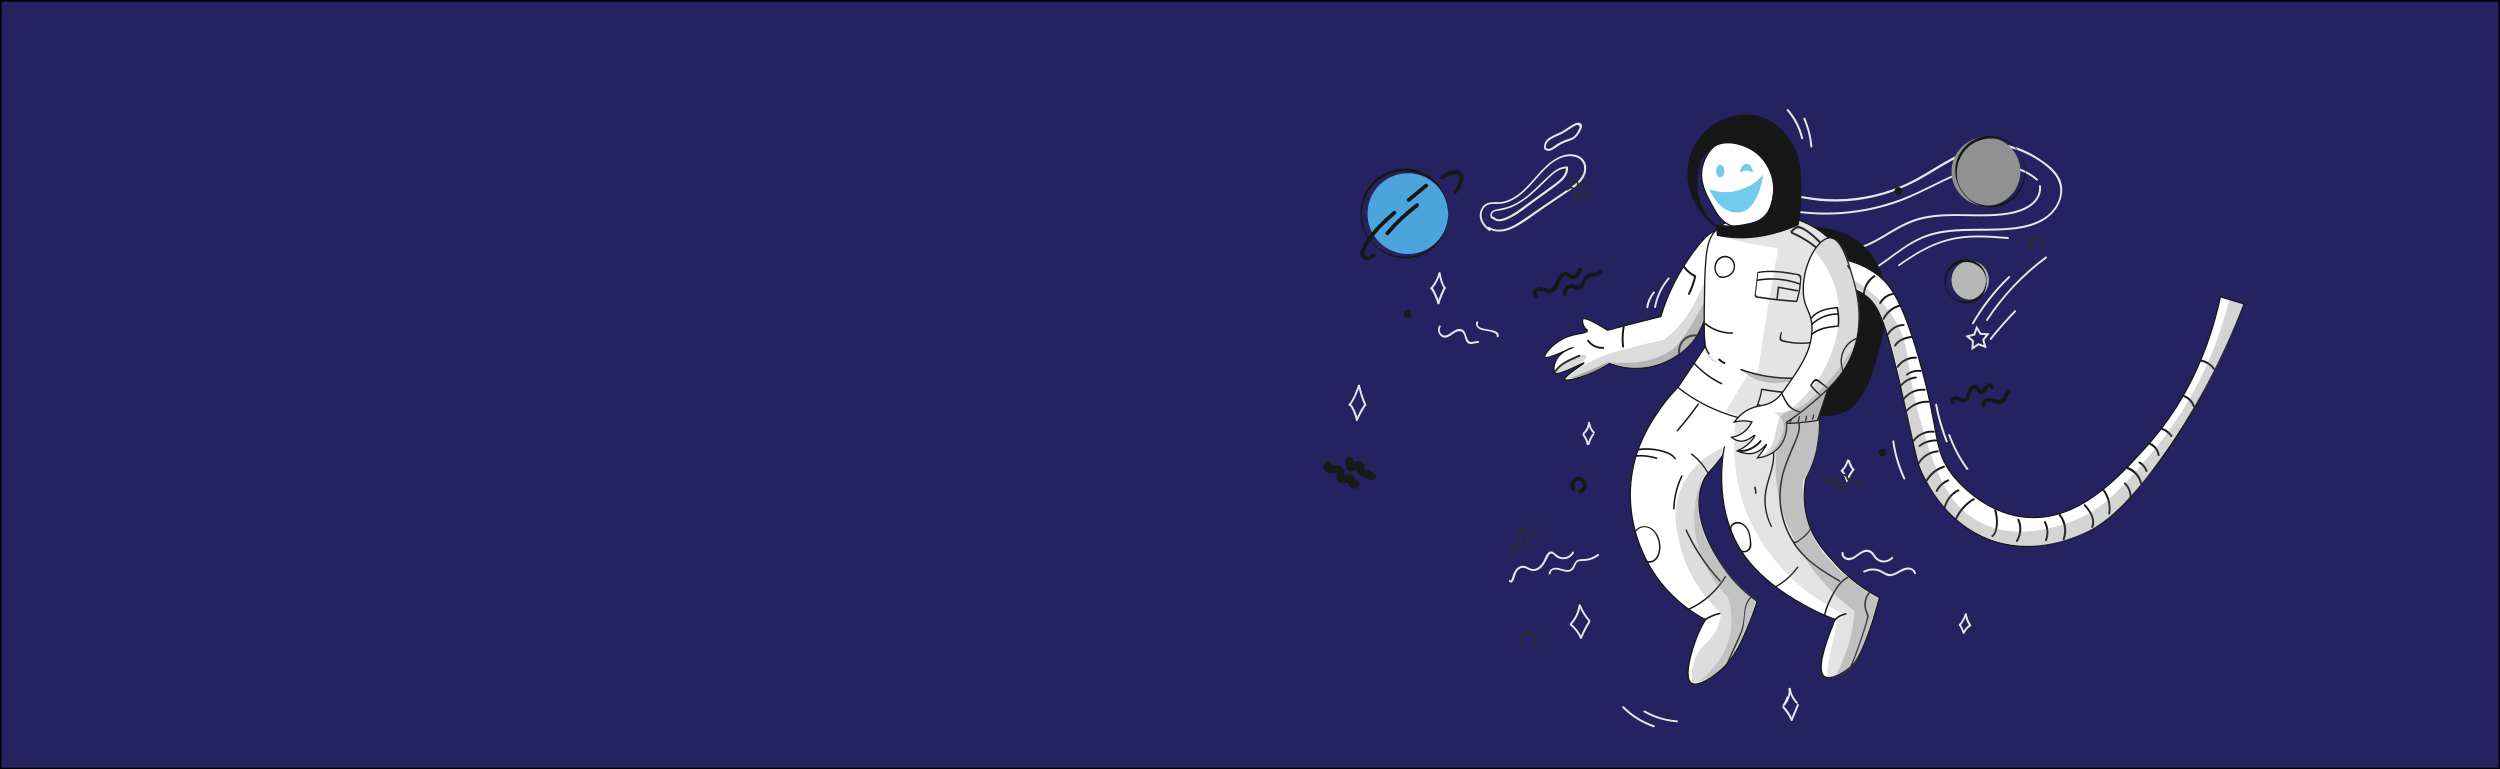 <?xml version="1.0" encoding="utf-8"?>
<!-- Generator: Adobe Illustrator 22.0.1, SVG Export Plug-In . SVG Version: 6.00 Build 0)  -->
<svg version="1.1" id="Layer_1" xmlns="http://www.w3.org/2000/svg" xmlns:xlink="http://www.w3.org/1999/xlink" x="0px" y="0px"
	 viewBox="0 0 1300 400" style="enable-background:new 0 0 1300 400;" xml:space="preserve">
<rect x="0" y="0" width="1300" height="400" fill="#808080" stroke="none"/>
<style type="text/css">
	.st0{fill:#262262;stroke:#000000;stroke-width:1.645;stroke-miterlimit:10;}
	.st1{fill:#E9E8E8;}
	.st2{fill:none;stroke:#E9E8E8;stroke-width:1.023;stroke-miterlimit:10;}
	.st3{fill:#919191;}
	.st4{fill:#B7B7B8;}
	.st5{fill:#4BA5DC;}
	.st6{fill:#564B9F;}
	.st7{fill:#191919;}
	.st8{fill:#2B2C2B;}
	.st9{fill:#171717;}
	.st10{fill:#FFFFFF;stroke:#171717;stroke-width:0.682;stroke-miterlimit:10;}
	.st11{opacity:0.23;fill:#6D6C6D;enable-background:new    ;}
	.st12{opacity:0.24;fill:#6D6C6D;enable-background:new    ;}
	.st13{fill:#FFFFFF;}
	.st14{opacity:0.19;fill:#6D6C6D;enable-background:new    ;}
	.st15{opacity:0.29;fill:#6D6C6D;enable-background:new    ;}
	.st16{opacity:0.26;fill:#6D6C6D;enable-background:new    ;}
	.st17{opacity:0.34;fill:#6D6C6D;enable-background:new    ;}
	.st18{opacity:0.47;fill:#6D6C6D;enable-background:new    ;}
	.st19{fill:#171717;stroke:#171717;stroke-width:0.682;stroke-miterlimit:10;}
	.st20{opacity:0.18;fill:#6D6C6D;enable-background:new    ;}
	.st21{opacity:0.28;fill:#6D6C6D;enable-background:new    ;}
	.st22{opacity:0.33;fill:#6D6C6D;enable-background:new    ;}
	.st23{opacity:0.38;fill:#6D6C6D;enable-background:new    ;}
	.st24{opacity:0.25;fill:#6D6C6D;enable-background:new    ;}
	.st25{fill:#72CAED;}
</style>
<rect class="st0" width="1300" height="400"/>
<g id="background_n3">
	<g>
		<g>
			<path class="st1" d="M820.9,314.6c-0.5,3.6-2,6.9-4.5,9.6c-0.4,0.5,0.3,1.2,0.7,0.7c2.6-2.8,4.3-6.2,4.8-10.1
				C822,314.3,821,314,820.9,314.6L820.9,314.6z"/>
		</g>
	</g>
	<g>
		<g>
			<path class="st1" d="M821.1,315.2c1.3,3,3,5.6,5.1,8.1c0.4,0.5,1.1-0.2,0.7-0.7c-2.1-2.4-3.7-5-4.9-7.9
				C821.7,314.1,820.8,314.6,821.1,315.2L821.1,315.2z"/>
		</g>
	</g>
	<g>
		<g>
			<path class="st1" d="M817.4,324.7c0-0.1-0.1-0.2-0.1-0.2c-0.3,0.2-0.5,0.4-0.8,0.6c2.2,1.9,4,4.2,5.2,6.9
				c0.3,0.6,1.1,0.1,0.9-0.5c-1.3-2.7-3.1-5.1-5.4-7.1c-0.4-0.4-1.1,0.1-0.8,0.6c0,0.1,0.1,0.2,0.1,0.2
				C816.8,325.8,817.7,325.3,817.4,324.7L817.4,324.7z"/>
		</g>
	</g>
	<g>
		<g>
			<path class="st1" d="M822.7,331.7c1.1-2.8,2.5-5.5,4.1-8c0.3-0.6-0.5-1.1-0.9-0.5c-1.7,2.6-3,5.4-4.2,8.3
				C821.4,332,822.4,332.3,822.7,331.7L822.7,331.7z"/>
		</g>
	</g>
	<g>
		<g>
			<path class="st1" d="M706.1,200.5c-1.2,3.4-2.4,6.9-4.7,9.7c-0.4,0.5,0.3,1.2,0.7,0.7c2.4-3,3.7-6.6,5-10.2
				C707.3,200.2,706.3,199.9,706.1,200.5L706.1,200.5z"/>
		</g>
	</g>
	<g>
		<g>
			<path class="st1" d="M706.1,200.8c0.7,1.7,1,3.6,1.6,5.4c0.5,1.6,1.2,3.2,1.9,4.7c0.3,0.6,1.1,0.1,0.9-0.5
				c-0.9-1.9-1.6-3.8-2.2-5.7c-0.4-1.5-0.7-3.1-1.3-4.5C706.7,199.7,705.8,200.2,706.1,200.8L706.1,200.8z"/>
		</g>
	</g>
	<g>
		<g>
			<path class="st1" d="M701.6,210.9c1,0.4,1.7,2.4,2.1,3.3c0.6,1.3,1,2.7,1.4,4.2c0.2,0.7,1.1,0.4,1-0.3c-0.4-1.8-1-3.5-1.8-5.1
				c-0.5-1.1-1.1-2.5-2.3-3.1C701.3,209.7,701,210.7,701.6,210.9L701.6,210.9z"/>
		</g>
	</g>
	<g>
		<g>
			<path class="st1" d="M706,218.6c1.2-2.7,2.6-5.2,4.1-7.6c0.4-0.6-0.5-1.1-0.9-0.5c-1.6,2.4-2.9,5-4.1,7.6
				C704.9,218.7,705.8,219.2,706,218.6L706,218.6z"/>
		</g>
	</g>
	<g>
		<g>
			<path class="st1" d="M748.1,141.9c-0.8,2.8-2.1,5.3-4,7.5c-0.4,0.5,0.3,1.2,0.7,0.7c2-2.3,3.4-5,4.2-8
				C749.3,141.5,748.3,141.3,748.1,141.9L748.1,141.9z"/>
		</g>
	</g>
	<g>
		<g>
			<path class="st1" d="M748.1,142.4c0.6,2.6,1.2,5.6,2.9,7.7c0.4,0.5,1.1-0.2,0.7-0.7c-1.6-1.9-2.1-4.9-2.6-7.2
				C748.9,141.5,747.9,141.7,748.1,142.4L748.1,142.4z"/>
		</g>
	</g>
	<g>
		<g>
			<path class="st1" d="M743.9,150.4c0.9,0.5,1.7,2.6,2.1,3.5c0.6,1.3,1.1,2.7,1.5,4c0.2,0.7,1.1,0.4,1-0.3c-0.5-1.7-1-3.2-1.8-4.8
				c-0.5-1.1-1.1-2.8-2.2-3.4C743.9,149.2,743.4,150.1,743.9,150.4L743.9,150.4z"/>
		</g>
	</g>
	<g>
		<g>
			<path class="st1" d="M748.5,157.7c0.8-2.6,1.9-5.1,3.1-7.6c0.3-0.6-0.6-1.1-0.9-0.5c-1.3,2.5-2.4,5.1-3.2,7.8
				C747.3,158.1,748.3,158.4,748.5,157.7L748.5,157.7z"/>
		</g>
	</g>
	<g>
		<g>
			<path class="st1" d="M960.5,239.2c-0.7,1.9-1.6,3.9-3.2,5.2c-0.5,0.4,0.2,1.1,0.7,0.7c1.8-1.4,2.7-3.5,3.4-5.6
				C961.7,238.9,960.7,238.6,960.5,239.2L960.5,239.2z"/>
		</g>
	</g>
	<g>
		<g>
			<path class="st1" d="M960.9,239.8c0.5,1.8,1.3,3.4,2.4,4.8c0.4,0.5,1.3,0,0.9-0.5c-1-1.4-1.8-2.9-2.3-4.6
				C961.6,238.8,960.7,239.1,960.9,239.8L960.9,239.8z"/>
		</g>
	</g>
	<g>
		<g>
			<path class="st1" d="M957.5,245.3c1.1,1.4,1.9,3,2.4,4.7c0.2,0.7,1.1,0.4,1-0.3c-0.5-1.9-1.4-3.6-2.6-5.2
				C957.8,244,957.1,244.7,957.5,245.3L957.5,245.3z"/>
		</g>
	</g>
	<g>
		<g>
			<path class="st1" d="M960.8,250.3c0.9-2.1,2-4.1,3.4-5.9c0.4-0.5-0.5-1-0.9-0.5c-1.4,1.8-2.5,3.8-3.4,5.9
				C959.7,250.4,960.5,250.9,960.8,250.3L960.8,250.3z"/>
		</g>
	</g>
	<g>
		<g>
			<path class="st1" d="M1021.8,319.2c-0.7,2-1.7,3.9-3.1,5.5c-0.4,0.5,0.3,1.2,0.7,0.7c1.5-1.8,2.6-3.8,3.4-6
				C1022.9,318.8,1022,318.6,1021.8,319.2L1021.8,319.2z"/>
		</g>
	</g>
	<g>
		<g>
			<path class="st1" d="M1021.7,320.1c0.5,0.9,0.6,2,1,2.9c0.4,0.9,0.8,1.7,1.4,2.5c0.4,0.5,1.2,0,0.9-0.5c-0.6-0.9-1.1-1.8-1.5-2.8
				c-0.3-0.9-0.4-1.8-0.9-2.6C1022.3,319,1021.4,319.5,1021.7,320.1L1021.7,320.1z"/>
		</g>
	</g>
	<g>
		<g>
			<path class="st1" d="M1018.7,325.1c0.8,1.3,1.5,2.7,1.9,4.2c0.1,0.4,0.7,0.6,0.9,0.1c0.7-1.4,1.7-2.7,3-3.6
				c0.5-0.4,0-1.3-0.5-0.9c-1.5,1.1-2.6,2.4-3.4,4c0.3,0,0.6,0.1,0.9,0.1c-0.5-1.6-1.1-3.1-2-4.4
				C1019.2,324.1,1018.3,324.6,1018.7,325.1L1018.7,325.1z"/>
		</g>
	</g>
	<polygon class="st2" points="1032.3,180.3 1028.8,179 1025.7,181.1 1025.9,177.3 1023,174.9 1026.6,174 1027.9,170.4 1029.9,173.6 
		1033.6,173.8 1031.3,176.7 	"/>
	<g>
		<g>
			<path class="st1" d="M1026.3,168.4c5.1-8.8,11.4-16.9,18.8-24c0.5-0.4-0.2-1.2-0.7-0.7c-7.4,7.1-13.8,15.2-18.9,24.2
				C1025.1,168.5,1026,169,1026.3,168.4L1026.3,168.4z"/>
		</g>
	</g>
	<g>
		<g>
			<path class="st1" d="M1033.6,166.7c8.2-12.6,18.6-23.5,30.6-32.4c0.5-0.4,0-1.3-0.5-0.9c-12.1,9-22.6,20.1-30.9,32.8
				C1032.4,166.7,1033.3,167.2,1033.6,166.7L1033.6,166.7z"/>
		</g>
	</g>
	<g>
		<g>
			<path class="st1" d="M1035.5,176.6c4-5,8.2-9.8,12.7-14.4c0.5-0.5-0.3-1.2-0.7-0.7c-4.5,4.6-8.7,9.4-12.7,14.4
				C1034.4,176.4,1035.1,177.1,1035.5,176.6L1035.5,176.6z"/>
		</g>
	</g>
	<g>
		<g>
			<path class="st1" d="M919.8,114.7c-2.7-5.6,3.1-10.9,8.1-11.8c6.2-1.1,12.7,1.1,18.9,1.6c11.8,1,23.9-0.4,35.2-4.1
				c5.7-1.9,11.2-4.3,16.4-7.2c5.6-3.1,11-6.7,16.6-9.7c5.6-3.1,11.7-5.7,18-6.8c6.3-1.1,12.5-0.2,18.4,2.2
				c5.5,2.3,11.1,5.7,15.4,10c4.4,4.4,5.8,10.3,3.3,16.1c-5.1,11.6-19.7,13.4-30.6,13.8c-11.8,0.5-23.9-0.7-35.4,2.6
				c-11.7,3.4-20.3,12.1-30.4,18.3c-10.3,6.4-22.3,10.7-34.5,9.9c-10.3-0.7-20.7-5.6-27.2-13.9c-1.6-2.1-2.9-4.3-3.9-6.7
				c-0.3-0.6-1.1-0.1-0.9,0.5c4.2,9.9,13.3,16.7,23.2,19.6c11.5,3.4,23.8,1.2,34.5-3.6c6-2.7,11.5-6.2,16.8-10.1
				c5.2-3.8,10.3-7.8,16.1-10.5c12.2-5.9,26.1-4.6,39.2-5c10.9-0.3,24.9-1.2,32-11.1c2.9-4.1,4.4-9.6,2.6-14.6
				c-2-5.4-7-8.9-11.5-11.9c-5.2-3.4-11-6.1-17.1-7c-6.4-0.9-12.8,0.3-18.8,2.6c-12.8,4.8-23.4,13.8-36,19
				c-12.1,5-25.3,7.3-38.4,6.6c-3.5-0.2-7.1-0.6-10.6-1.2c-3.1-0.5-6.2-1.1-9.3-0.9c-4.9,0.3-9.6,2.8-11.3,7.7c-0.7,2-0.6,4,0.3,5.9
				C919.2,115.8,920.1,115.3,919.8,114.7L919.8,114.7z"/>
		</g>
	</g>
	<g>
		<g>
			<path class="st1" d="M934.6,110.6c17.5,2.3,35.4,0.5,52-5.3c16.1-5.6,30.7-16.9,48-18.4c8.6-0.8,17.6,1,24.3,6.9
				c0.5,0.4,1.2-0.3,0.7-0.7c-12-10.7-29.4-8.1-43.1-2.4c-8.3,3.4-16.2,8-24.5,11.4c-8.5,3.5-17.4,6-26.5,7.3
				c-10.3,1.5-20.7,1.5-31,0.2C934,109.5,934,110.5,934.6,110.6L934.6,110.6z"/>
		</g>
	</g>
	<g>
		<g>
			<path class="st1" d="M961.2,130.5c6.8-0.6,12.8-3.8,18.6-7.2c6.3-3.8,12.5-7.6,19.7-9.3c15.5-3.7,31.6,0.4,47.2-2.9
				c6.9-1.5,15.3-5.8,14.6-14.3c-0.1-0.7-1.1-0.7-1,0c0.7,8.7-8.5,12.3-15.3,13.6c-7.5,1.3-15.2,1.1-22.7,1
				c-7.3-0.1-14.7-0.2-21.9,1.3c-6.7,1.4-12.5,4.5-18.3,8c-6.5,3.9-13.2,8.1-20.9,8.7C960.6,129.5,960.6,130.5,961.2,130.5
				L961.2,130.5z"/>
		</g>
	</g>
	<g>
		<g>
			<path class="st1" d="M987.7,138.3c7.8-5.6,16.1-10.7,25.5-13.1c10.1-2.6,20.7-1.8,31-0.9c0.6,0.1,0.6-1,0-1
				c-10.4-0.9-21-1.7-31.2,1c-9.4,2.4-17.8,7.6-25.7,13.2C986.7,137.8,987.2,138.7,987.7,138.3L987.7,138.3z"/>
		</g>
	</g>
	<g>
		<g>
			<path class="st1" d="M774.9,119.1c-2-1.3-3.7-3.2-4.3-5.7c-0.5-2.3,0.2-5,2.2-6.4c2-1.4,4.7-0.8,7-1c1.9-0.1,3.7-0.6,5.4-1.4
				c7.7-3.3,12.4-10.8,18.1-16.5c2.9-2.9,6.4-5.7,10.5-6.6c3.8-0.9,8.8,0.1,9.8,4.6c1.1,5.3-3.7,9.2-7.4,11.7
				c-4.3,2.9-8.6,5.8-12.9,8.7c-4.7,3.2-9.3,6.5-14,9.5c-4.5,2.8-10.1,5-15,2c-0.6-0.3-1.1,0.6-0.5,0.9c4.1,2.4,8.9,1.7,13-0.3
				c5.3-2.5,10.1-6.4,14.9-9.7c5-3.4,10.1-6.8,15.1-10.2c3.7-2.5,7.6-5.6,8-10.5c0.4-4.1-2.3-7.2-6.2-7.8c-4.2-0.8-8.2,1-11.6,3.4
				c-8.2,5.9-13,16.3-22.6,20.2c-1.5,0.6-3,1-4.5,1.1c-1.5,0.1-3-0.1-4.5,0.1c-2.2,0.2-4.1,1.3-5.1,3.4c-2.3,4.4,0.4,9.1,4.2,11.5
				C774.9,120.3,775.4,119.4,774.9,119.1L774.9,119.1z"/>
		</g>
	</g>
	<g>
		<g>
			<path class="st1" d="M803.9,77.1c-0.6-4.5,4.9-5.8,7.9-7.3c1.6-0.8,2.9-1.8,4.4-2.7c0.7-0.5,1.4-1,2.2-1.4c0.9-0.5,2-1.2,2.7-0.3
				c0.5,0.7,0.3,0.9,0,1.6c-0.2,0.3-0.3,0.7-0.5,1.1c-0.5,0.9-1,1.7-1.7,2.4c-1.4,1.5-3.4,1.7-5.2,2.4c-1.4,0.6-2.7,1.2-4,2
				c-1.6,1-3.6,3.3-5.6,2.2c-0.6-0.3-1.1,0.6-0.5,0.9c1.8,1,3.5,0.1,5-1c2.4-1.7,4.8-3,7.6-3.8c2.2-0.7,3.6-1.8,4.8-3.8
				c0.7-1.1,2.3-3.5,1.3-4.9c-0.9-1.2-2.8-0.6-3.9,0c-2.4,1.2-4.4,3-6.8,4.2c-3.6,1.8-9.4,3.2-8.6,8.6C803,78,804,77.7,803.9,77.1
				L803.9,77.1z"/>
		</g>
	</g>
	<g>
		<g>
			<path class="st1" d="M776.6,112.8c-1-0.2-0.9-1.1-0.7-1.7c0.3-0.8,0.9-1,1.7-1.3c0.8-0.2,1.7-0.3,2.6-0.4
				c1.9-0.3,3.7-0.8,5.5-1.5c3.4-1.4,6.4-3.4,9.3-5.7c3.2-2.6,6.1-5.5,9.1-8.4c2.9-2.8,6.2-6.4,10.6-6.2c-0.2-0.2-0.3-0.3-0.5-0.5
				c0.4,4-3.3,6.7-6.1,8.8c-3.4,2.5-6.9,5-10.3,7.5c-3.2,2.3-6.3,4.7-9.6,6.9c-1.6,1.1-3.3,2.1-5.1,2.8c-1.8,0.7-4.5,1.7-5.9,0
				c-0.4-0.5-1.1,0.2-0.7,0.7c2.3,2.7,6.9,0.5,9.4-0.8c4.3-2.2,8.1-5.4,12-8.3c4.1-3,8.2-5.8,12.2-8.9c2.7-2.1,5.6-4.9,5.3-8.7
				c0-0.3-0.2-0.5-0.5-0.5c-4.6-0.1-8,3.4-11.1,6.3c-3.9,3.7-7.6,7.6-12,10.7c-2.1,1.4-4.3,2.7-6.7,3.6c-2.3,0.9-4.6,1.2-7,1.7
				c-1.4,0.3-2.8,0.9-3.1,2.5c-0.2,1.2,0.3,2.4,1.6,2.6C777,113.9,777.3,112.9,776.6,112.8L776.6,112.8z"/>
		</g>
	</g>
	<g>
		<g>
			<path class="st1" d="M748.3,169.5c-1,1.7-0.5,4,1,5.3c2.3,1.9,4.8-0.1,6.7-1.5c1.6-1.1,4-1.9,5.1,0.3c0.5,1,0.7,2.2,1.1,3.3
				c0.3,0.8,0.8,1.5,1.6,1.8c1.6,0.7,3.1-0.5,4.7-0.3c0.6,0.1,0.9-0.9,0.3-1c-1.1-0.2-2.1,0.2-3.2,0.4c-1.9,0.2-2.4-1-2.9-2.5
				c-0.5-1.5-0.9-3.3-2.5-4c-2-0.9-4,0.6-5.6,1.7c-1.3,0.9-3,2.1-4.6,1.1c-1.3-0.9-1.8-2.7-0.9-4.1
				C749.5,169.4,748.6,168.9,748.3,169.5L748.3,169.5z"/>
		</g>
	</g>
	<g>
		<g>
			<path class="st1" d="M767.7,167.4c-0.7,1.8,0.6,3.3,2.2,4c1.4,0.6,8.8,0.9,8.4,3.3c-0.1,0.7,0.8,0.9,1,0.3
				c1-5.3-12.5-2.2-10.7-7.2C769,167.1,768,166.8,767.7,167.4L767.7,167.4z"/>
		</g>
	</g>
	<g>
		<g>
			<path class="st1" d="M784.7,302.3c0.6,1,1.7,0.7,2.2-0.3c1.1-2.2,1-4.9,3.4-6.3c2.5-1.5,4.2,1,6.6,1.2c1.9,0.2,3.7-0.8,4.9-2.1
				c1.5-1.6,2.3-3.8,3.4-5.7c0.6-1.1,1.4-1.7,2.6-0.8c0.4,0.3,0.7,0.7,1,1c0.5,0.4,1,0.8,1.6,1c2.9,1.3,6.5,0.1,8-2.7
				c0.3-0.6-0.5-1.1-0.9-0.5c-0.9,1.7-2.7,2.7-4.7,2.7c-2.2,0-3.1-1.3-4.8-2.5c-3.1-2.3-4.5,2.9-5.6,4.9c-1.3,2.2-3.6,4.5-6.4,3.5
				c-1.6-0.6-2.7-1.7-4.5-1.5c-1.5,0.2-2.7,1.1-3.5,2.3c-0.5,0.7-0.8,1.4-1.1,2.1c-0.2,0.5-0.4,1-0.5,1.6c-0.1,0.2-0.6,1.9-0.8,1.7
				C785.2,301.2,784.4,301.7,784.7,302.3L784.7,302.3z"/>
		</g>
	</g>
	<g>
		<g>
			<path class="st1" d="M806.3,298.2c0.5-3.9,5.9-1.1,8-0.9c1.9,0.2,3.5-0.4,4.4-2.2c0.6-1.2,0.8-2.7,2.3-3.2
				c1.2-0.4,2.7-0.1,3.9-0.3c2.3-0.3,4.5-1.2,6.4-2.6c0.5-0.4,0-1.3-0.5-0.9c-1.4,1-2.8,1.7-4.4,2.2c-1.6,0.4-3,0.4-4.6,0.5
				c-2.5,0.2-2.9,1.9-4,3.9c-1.9,3.6-6,0.4-8.9,0.5c-1.8,0.1-3.4,1.2-3.6,3.1C805.2,298.9,806.2,298.9,806.3,298.2L806.3,298.2z"/>
		</g>
	</g>
	<g>
		<g>
			<path class="st1" d="M825.8,219.8c-0.2,2-1.1,3.8-2.6,5.2c-0.5,0.4,0.2,1.2,0.7,0.7c1.7-1.5,2.7-3.6,2.9-5.9
				C826.8,219.1,825.8,219.1,825.8,219.8L825.8,219.8z"/>
		</g>
	</g>
	<g>
		<g>
			<path class="st1" d="M826.2,221.1c0.3,1.6,1.1,3.1,2.3,4.2c0.5,0.4,1.2-0.3,0.7-0.7c-1.1-1-1.8-2.2-2.1-3.7
				C827.1,220.1,826.1,220.4,826.2,221.1L826.2,221.1z"/>
		</g>
	</g>
	<g>
		<g>
			<path class="st1" d="M823,226.5c1.1,1.3,1.8,2.9,2.1,4.6c0.1,0.7,1.1,0.4,1-0.3c-0.4-1.9-1.2-3.6-2.4-5.1
				C823.3,225.3,822.6,226,823,226.5L823,226.5z"/>
		</g>
	</g>
	<g>
		<g>
			<path class="st1" d="M826.6,230.9c0.4-1.7,1.2-3.3,2.3-4.7c0.4-0.5-0.3-1.2-0.7-0.7c-1.2,1.5-2.1,3.2-2.5,5.1
				C825.5,231.3,826.5,231.6,826.6,230.9L826.6,230.9z"/>
		</g>
	</g>
	<g>
		<g>
			<path class="st1" d="M957.6,287.4c-0.3,2.1,1.5,3.7,3.5,3.9c3.5,0.2,5.7-3.7,9-4.3c2.5-0.4,3.4,1.5,4.7,3.2
				c0.8,0.9,1.8,1.6,2.9,2c2.3,0.7,4.9,0,6.6-1.8c0.4-0.5-0.3-1.2-0.7-0.7c-1.7,1.9-4.7,2.4-6.8,0.9c-1.9-1.2-2.4-3.9-4.8-4.6
				c-2.1-0.6-4.2,0.6-5.8,1.8c-1,0.8-2.1,1.7-3.3,2.1c-1.6,0.6-4.5,0.1-4.2-2.3C958.6,287,957.7,286.7,957.6,287.4L957.6,287.4z"/>
		</g>
	</g>
	<g>
		<g>
			<path class="st1" d="M969.6,297.7c2.5-1.3,5.3-1.4,7.9-0.3c1.9,0.8,3.2,2.3,5.4,2.2c1.9-0.1,3.6-1.1,5.3-2.1
				c2.1-1.1,6-2.6,7.1,0.7c0.2,0.6,1.2,0.3,1-0.3c-0.6-1.8-2.2-2.7-4-2.8c-2.8-0.1-5,2-7.4,3c-1.9,0.7-3.4,0.4-5.1-0.6
				c-1.1-0.7-2.2-1.3-3.5-1.6c-2.5-0.6-5-0.2-7.2,0.9C968.5,297.2,969,298,969.6,297.7L969.6,297.7z"/>
		</g>
	</g>
	<g>
		<g>
			<path class="st1" d="M930.1,358.2c0.2,3.1-0.9,6-3,8.3c0.3,0.2,0.5,0.4,0.8,0.6c0.9-1.3,1.6-2.8,2.1-4.3c0.2-0.6-0.8-0.9-1-0.3
				c-0.5,1.5-1.1,2.8-2,4.1c-0.3,0.5,0.4,1,0.8,0.6c2.3-2.5,3.4-5.6,3.3-9C931.1,357.5,930,357.5,930.1,358.2L930.1,358.2z"/>
		</g>
	</g>
	<g>
		<g>
			<path class="st1" d="M930.1,358.3c0.6,2.9,1.9,5.4,3.9,7.5c0.4,0.5,1.2-0.2,0.7-0.7c-1.9-2-3.1-4.4-3.6-7.1
				C931,357.4,930,357.6,930.1,358.3L930.1,358.3z"/>
		</g>
	</g>
	<g>
		<g>
			<path class="st1" d="M926.9,368c1.8,2,3.2,4.1,4.4,6.6c0.3,0.6,1.1,0.1,0.9-0.5c-1.1-2.5-2.6-4.8-4.5-6.8
				C927.2,366.8,926.5,367.5,926.9,368L926.9,368z"/>
		</g>
	</g>
	<g>
		<g>
			<path class="st1" d="M932.1,374.6c1.1-2.6,2.2-5.2,3.3-7.8c0.3-0.6-0.6-1.1-0.9-0.5c-1.1,2.6-2.2,5.2-3.3,7.8
				C931,374.7,931.8,375.2,932.1,374.6L932.1,374.6z"/>
		</g>
	</g>
	<g>
		<g>
			<path class="st1" d="M843.7,368.1c4.6,4.6,10.1,8,16.2,10.1c0.6,0.2,0.9-0.8,0.3-1c-5.9-2-11.3-5.3-15.7-9.8
				C844,366.9,843.3,367.7,843.7,368.1L843.7,368.1z"/>
		</g>
	</g>
	<g>
		<g>
			<path class="st1" d="M854.8,370.4c5.3,3,11.2,4.7,17.3,5.2c0.6,0,0.6-1,0-1c-5.9-0.4-11.6-2.1-16.7-5.1
				C854.8,369.2,854.3,370.1,854.8,370.4L854.8,370.4z"/>
		</g>
	</g>
	<g>
		<g>
			<path class="st1" d="M984,229.6c1,6.8,2.9,13.4,5.8,19.5c0.3,0.6,1.1,0.1,0.9-0.5c-2.8-6.1-4.8-12.6-5.7-19.3
				C984.8,228.7,983.9,229,984,229.6L984,229.6z"/>
		</g>
	</g>
	<g>
		<g>
			<path class="st1" d="M1006.3,210.6c1.2,6.5,3.1,12.9,5.5,19.1c0.2,0.6,1.2,0.3,1-0.3c-2.4-6.2-4.3-12.6-5.5-19.1
				C1007.1,209.7,1006.2,209.9,1006.3,210.6L1006.3,210.6z"/>
		</g>
	</g>
	<g>
		<g>
			<path class="st1" d="M1013.1,226.3c2.4,6.4,5.5,12.4,9.5,17.9c0.4,0.5,1.2,0,0.9-0.5c-3.9-5.4-7.1-11.3-9.4-17.6
				C1013.8,225.4,1012.8,225.7,1013.1,226.3L1013.1,226.3z"/>
		</g>
	</g>
	<g>
		<g>
			<path class="st1" d="M861.1,159.8c1-5.5,3.4-10.5,7-14.7c0.4-0.5-0.3-1.2-0.7-0.7c-3.7,4.3-6.2,9.5-7.2,15.1
				C860,160.2,861,160.5,861.1,159.8L861.1,159.8z"/>
		</g>
	</g>
	<g>
		<g>
			<path class="st1" d="M857.1,159.9c0.4-2.8,1.5-5.3,3.3-7.5c0.4-0.5-0.3-1.2-0.7-0.7c-1.9,2.3-3.2,5-3.6,8
				C856,160.3,857,160.6,857.1,159.9L857.1,159.9z"/>
		</g>
	</g>
	<g>
		<g>
			<path class="st1" d="M929.2,57.6c3.6,4.1,6.1,9,7.4,14.4c0.2,0.7,1.1,0.4,1-0.3c-1.3-5.5-3.9-10.5-7.6-14.8
				C929.5,56.4,928.7,57.1,929.2,57.6L929.2,57.6z"/>
		</g>
	</g>
	<g>
		<g>
			<path class="st1" d="M937.8,62c2,4.5,3.2,9.3,3.6,14.2c0.1,0.7,1.1,0.7,1,0c-0.4-5.1-1.7-10.1-3.7-14.8
				C938.4,60.9,937.6,61.4,937.8,62L937.8,62z"/>
		</g>
	</g>
</g>
<g id="background_n2">
	<ellipse class="st3" cx="1032.7" cy="89.2" rx="17.9" ry="17.9"/>
	<ellipse class="st4" cx="1024.5" cy="145.7" rx="9.7" ry="10.1"/>
	<ellipse class="st5" cx="732.1" cy="111.1" rx="21" ry="21"/>
	<g>
		<g>
			<path class="st6" d="M732.3,163.7c0.6,0,0.6-1,0-1S731.6,163.7,732.3,163.7L732.3,163.7z"/>
		</g>
	</g>
	<g>
		<g>
			<path class="st7" d="M731.9,165.2c2.6,0,2.6-4.1,0-4.1S729.3,165.2,731.9,165.2L731.9,165.2z"/>
		</g>
	</g>
	<g>
		<g>
			<path class="st7" d="M987.1,101.4c2.6,0,2.6-4.1,0-4.1C984.5,97.2,984.5,101.4,987.1,101.4L987.1,101.4z"/>
		</g>
	</g>
	<g>
		<g>
			<path class="st7" d="M978.9,237.4c2.6,0,2.6-4.1,0-4.1S976.3,237.4,978.9,237.4L978.9,237.4z"/>
		</g>
	</g>
	<g>
		<g>
			<path class="st7" d="M689.2,240.4c-2.2,2.1-0.4,5.5,2.3,5.8c0.8,0.1,1.7-0.1,2.5-0.3c0.3-0.1,0.7-0.3,1-0.2c0,0-0.1-0.3,0,0.2
				c0.2,1.3-0.3,2.4,0.4,3.7c0.6,1.1,1.9,1.7,3.1,1.7c0.6,0,1.2-0.2,1.9-0.4c0.1,0,0.7-0.1,0.7-0.2c0.4-0.1,0.3-0.1-0.3-0.3
				c0,0.1,0.1,0.3,0.1,0.4c-0.1,1.2,1.2,2.5,2.2,3c1.5,0.7,2.8,0.2,3.6-1.1c1.5-2.2-2-4.2-3.5-2.1c1.4,0.2,1.9-0.1,1.6-0.9
				c0-0.1-0.1-0.3-0.1-0.4c-0.1-0.4-0.3-0.9-0.5-1.2c-0.5-0.8-1.3-1.3-2.2-1.5s-1.7,0-2.5,0.3c0,0-1.1,0.3-1.1,0.3
				c0.4,0.5,0.6,0.6,0.6,0.3c0-0.2,0-0.3,0-0.5c0.4-1.7-0.2-3.8-1.7-4.7c-0.8-0.5-1.7-0.7-2.6-0.6c-0.5,0-1,0.1-1.5,0.2
				c-0.3,0.1-0.5,0.1-0.8,0.2c-0.3,0.3-0.3,0.8-0.3,1.2C694,241.5,691.1,238.6,689.2,240.4L689.2,240.4z"/>
		</g>
	</g>
	<g>
		<g>
			<path class="st7" d="M699.5,240.2c0.2,1.2,0.4,2.4,0.6,3.5c0.2,0.9,1.1,1.5,2,1.5c1.2,0,2.7-0.5,3.6-1.4c0.2-0.1,0.3-0.2,0.5-0.2
				c-0.5-0.7-0.7-0.7-0.6,0c-0.1,0.4,0,1.2,0.1,1.6c0.7,3.2,4.1,2.3,6.1,4c2,1.7,4.9-1.2,2.9-2.9c-1.2-1-2.6-1.9-4.2-2.2
				c0.1,0-1.6-0.2-0.9,0.1c0.1,0.3,0.1,0.3,0.1,0.1c0-0.2,0-0.4,0-0.6c0-0.7-0.1-1.4-0.3-2c-0.6-1.3-1.9-2.1-3.3-2
				c-0.7,0-1.4,0.2-2,0.6c-0.6,0.3-1.2,1-1.9,1c0.6,0.5,1.3,1,2,1.5c-0.2-1.2-0.4-2.4-0.6-3.5C702.9,236.5,699,237.6,699.5,240.2
				L699.5,240.2z"/>
		</g>
	</g>
	<g>
		<g>
			<path class="st8" d="M815.7,98.7c0.6-0.8,1.3-1,2-0.3c0.4,0.5,0.6,1.1,0.6,1.7c0,0.6-0.2,1.2-0.3,1.8c0,0.6,0,1.1,0.5,1.4
				c0.9,0.7,2.2-0.2,2.8-1c0.3-0.4,0.5-1.1,0.9-1.3c1.5-1,1.4,0.4,1.7,1.1c0.2,0.5,0.5,0.9,0.9,1.1c1.7,0.8,3-0.8,3.8-2.1
				c0.3-0.6-0.5-1.1-0.9-0.5c-0.5,0.8-1.8,2.9-3,1c-0.2-0.3-0.2-0.9-0.4-1.2c-0.3-0.5-0.6-0.9-1.2-1c-0.7-0.1-1.2,0.4-1.7,0.9
				c-0.6,0.7-2.2,3.8-2.3,1.1c0-1.6,0.3-3.4-1.5-4.2c-1.2-0.6-2.6,0-3,1.3C814.5,99.1,815.5,99.4,815.7,98.7L815.7,98.7z"/>
		</g>
	</g>
	<g>
		<g>
			<path class="st8" d="M816.1,94.3c1-1,2.9-0.8,3.6,0.5c0.5,0.8,0.1,1.8,0.6,2.5c0.3,0.4,0.7,0.6,1.2,0.5c0.3-0.1,0.5-0.2,0.8-0.4
				c1.1-0.7,2-1,3,0.1c0.4,0.5,1.1-0.2,0.7-0.7c-0.8-0.9-2-1.3-3.1-1c-0.6,0.2-1.5,1.1-1.9,0.4c-0.2-0.4-0.1-1.1-0.3-1.6
				c-0.9-2.1-3.8-2.5-5.4-1C814.9,94.1,815.6,94.8,816.1,94.3L816.1,94.3z"/>
		</g>
	</g>
	<g>
		<g>
			<path class="st8" d="M948,246.4c0.3,1.2,0.8,6.2,3.1,5.3c0.9-0.4,1.4-2.5,2.2-2.4c0.6,0.1,0.4,0.3,0.6,0.9
				c0.1,0.5,0.3,0.9,0.5,1.4c0.3,0.8,0.7,1.4,1.2,2.1c0.2,0.3,0.7,0.4,0.9,0c0.9-1.9,3.2-1.5,3.6,0.4c0.1,0.7,1.1,0.4,1-0.3
				c-0.6-2.9-4.3-3.4-5.5-0.7c0.3,0,0.6,0,0.9,0c-0.5-0.8-1-1.5-1.4-2.4c-0.2-0.7-0.2-1.7-0.6-2.3c-0.3-0.6-0.9-0.7-1.5-0.5
				c-0.9,0.3-1,1.1-1.6,1.8c-0.2,0.3-0.9,1-1.3,0.7c-0.2-0.1-0.4-1.2-0.5-1.5c-0.2-0.9-0.5-1.9-0.7-2.8
				C948.8,245.5,947.9,245.8,948,246.4L948,246.4z"/>
		</g>
	</g>
	<g>
		<g>
			<path class="st8" d="M956.9,248.2c0.7-1.7,2.6-1,3.2,0.3c0.2,0.6,0.4,1.2,0.9,1.5c1.5,1.1,3-1.4,4,1.1c0.8,2.2,3.4,3.2,5,1
				c0.4-0.6-0.5-1.1-0.9-0.5c-0.4,0.6-1.2,0.9-2,0.7c-0.9-0.3-1-1.1-1.3-1.8c-0.2-0.5-0.4-1.1-0.8-1.4c-0.4-0.4-0.9-0.4-1.5-0.3
				c-0.3,0.1-0.6,0.3-0.9,0.4c-1.1,0.2-1.3-0.4-1.7-1.2c-1-2.2-4-2.2-5,0.1C955.7,248.6,956.6,248.8,956.9,248.2L956.9,248.2z"/>
		</g>
	</g>
	<g>
		<g>
			<path class="st8" d="M1057.2,129.9c-1.4-1.4-0.8-4.3,1.1-5c2.4-0.8,4.4,2.4,3.2,4.4c-0.3,0.6,0.5,1.1,0.9,0.5
				c1.5-2.7-0.9-6.8-4.2-6c-2.8,0.7-3.8,4.8-1.8,6.8C1056.9,131.1,1057.6,130.3,1057.2,129.9L1057.2,129.9z"/>
		</g>
	</g>
	<g>
		<g>
			<path class="st8" d="M792.8,336c-2-2.4-0.8-6.5,2.6-6.4c3,0.1,4,4.3,1.3,5.7c-0.6,0.3-0.1,1.2,0.5,0.9c3.4-1.9,2.3-7.2-1.6-7.6
				c-4.5-0.4-6.3,5-3.6,8.1C792.5,337.2,793.2,336.5,792.8,336L792.8,336z"/>
		</g>
	</g>
	<g>
		<g>
			<path class="st8" d="M788.3,288.2c-1.1-0.9-3.5-3.4-0.4-4.1c0.6-0.1,1.2,0.1,1.8-0.1c1.2-0.5,1.6-1.8,1.6-3.1
				c0-0.8-0.3-1.6-0.5-2.4c-0.2-0.9-0.6-2,0.7-2c0.2,0,0.5,0.1,0.7,0.1c1.2,0,2-0.8,2.4-1.9c0.2-0.6-0.7-0.9-1-0.3
				c-0.8,2.3-3.5-0.4-4,2.2c-0.4,2,2.2,6.2-1.2,6.4c-1.4,0.1-2.6,0-3,1.7c-0.4,1.8,0.9,3.1,2.2,4.1
				C788.1,289.3,788.9,288.6,788.3,288.2L788.3,288.2z"/>
		</g>
	</g>
	<g>
		<g>
			<path class="st8" d="M795.8,283.4c-0.5-0.9-1.4-2.4-1-3.4c0.4-1.1,2.3-1,3.2-1.8c1.2-1,1.6-2.5,1.2-4.1c-0.2-0.7-1.1-0.4-1,0.3
				c0.3,1,0.1,1.9-0.5,2.7c-0.6,0.7-1.4,0.7-2.2,1c-0.6,0.2-1.2,0.6-1.5,1.2c-0.7,1.5,0.1,3.4,0.9,4.7
				C795.3,284.4,796.2,283.9,795.8,283.4L795.8,283.4z"/>
		</g>
	</g>
	<g>
		<g>
			<path class="st9" d="M713.9,131.9c-0.9,0.7-2.7,2-3.9,1.1c-1.4-1,0.2-3.5,0.7-4.5c1.1-2.3,2.6-4.4,4.2-6.4c3.2-4,7-7.4,10.9-10.8
				c1-0.9-0.4-2.3-1.4-1.4c-5.3,4.6-10.6,9.5-14.3,15.6c-1.2,2.1-3.6,5.6-2.2,8.1c1.6,2.9,5,1.4,7.1,0
				C716,132.9,715,131.1,713.9,131.9L713.9,131.9z"/>
		</g>
	</g>
	<g>
		<g>
			<path class="st9" d="M733.2,104.7c3-2.5,6.1-5,9.1-7.5c1-0.8-0.4-2.3-1.4-1.4c-3,2.5-6.1,5-9.1,7.5
				C730.7,104.1,732.2,105.5,733.2,104.7L733.2,104.7z"/>
		</g>
	</g>
	<g>
		<g>
			<path class="st9" d="M750.5,93.1c1.6-0.8,7.2-4.2,8.2-1.5c0.9,2.3-1.3,5.7-2.7,7.5c-0.8,1,0.6,2.5,1.4,1.4
				c2-2.5,4.7-7.2,2.8-10.5c-2.2-3.7-8.1-0.2-10.8,1.2C748.3,91.9,749.4,93.7,750.5,93.1L750.5,93.1z"/>
		</g>
	</g>
	<g>
		<g>
			<path class="st9" d="M722.1,122c4.6-5.3,9.7-10.2,15.3-14.4c1-0.8,0-2.6-1-1.8c-5.7,4.3-11,9.3-15.7,14.8
				C719.8,121.5,721.2,123,722.1,122L722.1,122z"/>
		</g>
	</g>
</g>
<g id="background">
	<g>
		<path class="st9" d="M753.1,111.1c0,0,0,0.1,0,0.4c0,0.3,0,0.7,0,1.2c-0.1,1.1-0.2,2.6-0.7,4.5c-0.5,1.9-1.3,4.2-2.8,6.6
			c-1.5,2.3-3.5,4.8-6.3,6.7c-1.4,1-3,1.8-4.7,2.5c-0.4,0.2-0.9,0.3-1.3,0.4c-0.4,0.1-0.9,0.3-1.4,0.4c-0.2,0.1-0.5,0.1-0.7,0.2
			c-0.2,0-0.5,0.1-0.7,0.1c-0.5,0.1-0.9,0.1-1.5,0.2c-0.5,0.1-1,0.1-1.5,0.1c-0.5,0-1,0-1.5,0c-0.2,0-0.5,0-0.7,0
			c-0.2,0-0.5,0-0.7-0.1c-0.5,0-1-0.1-1.5-0.2c-1-0.2-2-0.4-3-0.7c-1-0.3-2-0.7-2.9-1.1c-3.8-1.8-7.3-4.7-9.8-8.4
			c-2.5-3.7-4-8.2-4-12.8c0-1.1,0-2.3,0.2-3.4c0.2-1.1,0.4-2.3,0.7-3.4c0.3-1.1,0.7-2.2,1.2-3.2c0.5-1,1-2,1.6-3
			c2.5-3.8,6-6.8,9.9-8.5c3.9-1.8,8.2-2.3,12.1-1.9c2,0.2,3.8,0.7,5.5,1.4c1.7,0.7,3.3,1.5,4.7,2.5c2.8,2,4.9,4.4,6.3,6.8
			c1.5,2.3,2.3,4.7,2.8,6.6c0.5,1.9,0.7,3.5,0.7,4.5c0,0.5,0,0.9,0,1.2C753.1,111,753.1,111.1,753.1,111.1L753.1,111.1z M753,111.1
			c0,0,0-0.1,0-0.4c0-0.3,0-0.7-0.1-1.2c-0.1-1-0.2-2.6-0.8-4.5c-0.3-0.9-0.6-2-1.1-3c-0.5-1.1-1.1-2.2-1.9-3.3
			c-1.6-2.2-3.7-4.4-6.4-6.1c-1.4-0.9-2.9-1.6-4.5-2.2c-1.6-0.6-3.4-1-5.2-1.2c-0.5-0.1-0.9-0.1-1.4-0.1c-0.2,0-0.5,0-0.7,0h-0.4
			h-0.3c-0.2,0-0.5,0-0.7,0c-0.2,0-0.5,0-0.7,0c-0.5,0-0.9,0.1-1.4,0.2c-0.9,0.1-1.9,0.3-2.9,0.6c-0.5,0.1-0.9,0.3-1.4,0.4
			c-0.2,0.1-0.5,0.2-0.7,0.3c-0.2,0.1-0.5,0.2-0.7,0.3c-3.7,1.6-7.1,4.3-9.5,7.9c-0.6,0.9-1.1,1.8-1.6,2.8c-0.5,1-0.9,2-1.2,3
			c-0.3,1-0.6,2.1-0.8,3.2c-0.2,1.1-0.3,2.2-0.3,3.3c0,1.1,0,2.2,0.2,3.3c0.2,1.1,0.4,2.2,0.7,3.3c0.3,1.1,0.7,2.1,1.1,3.1
			c0.5,1,1,2,1.6,2.9c1.2,1.8,2.7,3.4,4.3,4.8s3.5,2.4,5.4,3.2c0.9,0.4,1.9,0.7,2.9,1c1,0.3,2,0.4,2.9,0.6c0.5,0,1,0.1,1.5,0.1
			c0.2,0,0.5,0,0.7,0s0.5,0,0.7,0c0.5,0,0.9,0,1.4,0c0.5,0,0.9-0.1,1.4-0.1c1.8-0.2,3.6-0.7,5.2-1.3s3.1-1.4,4.5-2.3
			c2.7-1.8,4.9-4,6.4-6.2c0.8-1.1,1.4-2.2,1.9-3.3s0.9-2.1,1.1-3c0.6-1.9,0.7-3.4,0.8-4.5c0.1-0.5,0-0.9,0.1-1.2
			C753,111.2,753,111.1,753,111.1L753,111.1z"/>
	</g>
	<g>
		<path class="st9" d="M1033,146.4c0,0,0,0.3,0,0.8c0,0.1,0,0.3,0,0.4c0,0.1,0,0.3-0.1,0.5c0,0.2,0,0.4-0.1,0.6
			c0,0.2-0.1,0.4-0.1,0.7c-0.2,0.9-0.6,2-1.2,3.2c-0.7,1.1-1.6,2.4-3,3.3c-1.4,1-3.1,1.7-5,1.9c-0.2,0-0.5,0-0.7,0h-0.4h-0.2h0h0h0
			h-0.1c-0.5,0-0.9-0.1-1.4-0.2c-1-0.2-1.9-0.5-2.9-1c-0.9-0.4-1.8-1.1-2.6-1.7c-0.8-0.7-1.5-1.5-2.1-2.4c-0.3-0.4-0.6-0.9-0.8-1.4
			c-0.1-0.2-0.2-0.5-0.3-0.7c-0.1-0.2-0.2-0.5-0.3-0.8c-0.3-1-0.5-2.1-0.6-3.2c0-0.6,0-1.1,0.1-1.7c0-0.6,0.2-1.1,0.3-1.7
			c0.3-1.1,0.7-2.1,1.4-3c0.6-0.9,1.3-1.8,2.1-2.5c0.8-0.7,1.7-1.3,2.7-1.7c0.9-0.4,2-0.8,3-0.9c0.5-0.1,1-0.1,1.5-0.1h0.1h0h0h0.1
			h0.2l0.3,0c0.2,0,0.4,0,0.7,0.1c0.2,0,0.5,0.1,0.7,0.1c0.1,0,0.2,0,0.4,0.1l0.3,0.1c0.2,0.1,0.4,0.1,0.7,0.2
			c0.2,0.1,0.4,0.2,0.6,0.2c0.8,0.3,1.6,0.8,2.3,1.3c1.4,1,2.3,2.2,3,3.4c0.7,1.2,1,2.3,1.2,3.2c0,0.2,0.1,0.4,0.1,0.7
			c0,0.2,0.1,0.4,0.1,0.6c0,0.2,0,0.3,0.1,0.5c0,0.1,0,0.3,0,0.4C1032.9,146.1,1033,146.4,1033,146.4L1033,146.4z M1032.8,146.4
			c0,0,0-0.3,0-0.8c0-0.1,0-0.3,0-0.4c0-0.1-0.1-0.3-0.1-0.5c0-0.2-0.1-0.4-0.1-0.6c-0.1-0.2-0.1-0.4-0.2-0.6c0-0.1-0.1-0.2-0.1-0.3
			c0-0.1-0.1-0.2-0.1-0.3c-0.1-0.2-0.2-0.5-0.3-0.7c-0.1-0.2-0.3-0.5-0.4-0.8c-0.2-0.2-0.3-0.5-0.5-0.8c-0.7-1-1.8-2-3.1-2.8
			c-0.6-0.4-1.4-0.7-2.1-1c-0.2-0.1-0.4-0.1-0.6-0.2c-0.2,0-0.4-0.1-0.6-0.1l-0.3-0.1c-0.1,0-0.2,0-0.3,0c-0.2,0-0.4-0.1-0.6-0.1
			c-0.2,0-0.4,0-0.7,0h-0.3h-0.2c0,0,0,0,0,0h0h0h-0.1c-0.4,0-0.9,0-1.3,0.1c-0.9,0.1-1.8,0.4-2.6,0.7c-0.8,0.3-1.7,0.9-2.4,1.4
			c-0.7,0.6-1.4,1.3-2,2.1c-0.5,0.8-1,1.7-1.4,2.7c-0.1,0.5-0.3,1-0.4,1.4c-0.1,0.5-0.1,1.1-0.2,1.5c0,1,0.1,2.1,0.3,3.1
			c0.3,1,0.7,2,1.3,2.8c0.3,0.4,0.6,0.8,0.9,1.2c0.2,0.2,0.3,0.4,0.5,0.6l0.6,0.5c0.8,0.6,1.7,1.1,2.5,1.4c0.9,0.3,1.8,0.6,2.7,0.6
			c0.4,0.1,0.9,0,1.4,0.1h0.1h0h0c0,0,0,0,0,0h0.2l0.3,0c0.2,0,0.4,0,0.6-0.1c1.7-0.2,3.2-0.8,4.5-1.6c1.3-0.8,2.3-1.8,3.1-2.8
			c0.2-0.3,0.4-0.5,0.5-0.8c0.1-0.3,0.3-0.5,0.4-0.8c0.1-0.2,0.2-0.5,0.3-0.7c0-0.1,0.1-0.2,0.1-0.3c0-0.1,0.1-0.2,0.1-0.3
			c0.1-0.2,0.1-0.4,0.2-0.6c0.1-0.2,0.1-0.4,0.1-0.6s0.1-0.3,0.1-0.5c0-0.1,0-0.3,0-0.4C1032.8,146.7,1032.8,146.4,1032.8,146.4
			L1032.8,146.4z"/>
	</g>
	<g>
		<path class="st9" d="M1053.3,89.2c0,0,0,0.4-0.1,1.3c0,0.2,0,0.4,0,0.7c0,0.2-0.1,0.6-0.1,0.8c-0.1,0.3-0.1,0.6-0.1,1
			c-0.1,0.3-0.2,0.7-0.3,1.1c-0.4,1.5-1,3.4-2.2,5.3c-0.3,0.5-0.6,0.9-0.9,1.4c-0.2,0.2-0.4,0.5-0.6,0.7c-0.2,0.2-0.4,0.5-0.6,0.7
			c-0.4,0.5-0.9,0.9-1.4,1.3c-0.5,0.4-1,0.9-1.6,1.2c-2.2,1.6-5.1,2.7-8.2,3.1c-0.4,0.1-0.8,0-1.2,0.1c-0.2,0-0.4,0-0.6,0h-0.3h-0.1
			h0h-0.1h-0.1c-0.8-0.1-1.6-0.1-2.4-0.3c-1.7-0.2-3.2-0.8-4.8-1.5c-0.4-0.2-0.7-0.4-1.1-0.6c-0.2-0.1-0.4-0.2-0.5-0.3l-0.5-0.3
			l-0.5-0.3c-0.2-0.1-0.3-0.3-0.5-0.4c-0.3-0.3-0.7-0.5-1-0.8c-1.3-1.2-2.5-2.5-3.5-4c-0.2-0.4-0.5-0.8-0.7-1.1l-0.2-0.3l-0.1-0.3
			l-0.3-0.6l-0.3-0.6c-0.1-0.2-0.2-0.4-0.2-0.6c-0.2-0.4-0.3-0.8-0.5-1.3l-0.4-1.3l-0.1-0.3l-0.1-0.3l-0.1-0.7
			c-0.1-0.4-0.2-0.9-0.2-1.3l-0.1-1.4l0-1.3c0-0.2,0-0.4,0-0.7l0.1-0.7l0.1-0.7l0-0.3l0.1-0.3l0.3-1.3c0.5-1.8,1.3-3.4,2.3-5
			c1-1.5,2.2-2.9,3.5-4c0.3-0.3,0.7-0.6,1-0.8c0.2-0.1,0.3-0.3,0.5-0.4l0.5-0.3l0.5-0.3c0.2-0.1,0.4-0.2,0.6-0.3
			c0.4-0.2,0.8-0.4,1.1-0.6c1.6-0.7,3.2-1.2,4.8-1.4c0.8-0.2,1.6-0.2,2.4-0.2h0.1h0.1h0c0,0,0.1,0,0.1,0h0.3c0.2,0,0.4,0,0.6,0
			c0.2,0,0.4,0,0.6,0c0.2,0,0.4,0,0.6,0.1c0.4,0.1,0.8,0.1,1.2,0.2c0.2,0,0.4,0.1,0.6,0.1c0.2,0,0.4,0.1,0.5,0.1
			c0.4,0.1,0.7,0.2,1.1,0.3c0.4,0.1,0.7,0.3,1,0.4c1.4,0.5,2.6,1.2,3.7,2c0.5,0.4,1.1,0.8,1.6,1.3c0.5,0.5,0.9,0.9,1.4,1.4
			c0.2,0.2,0.4,0.5,0.6,0.7s0.4,0.4,0.5,0.7c0.3,0.5,0.7,1,0.9,1.4c1.2,1.9,1.8,3.8,2.2,5.3c0.1,0.4,0.2,0.8,0.3,1.1
			c0.1,0.3,0.1,0.7,0.1,1c0,0.3,0.1,0.6,0.1,0.8c0,0.2,0,0.5,0,0.7C1053.2,88.7,1053.3,89.2,1053.3,89.2L1053.3,89.2z M1053.1,89.2
			c0,0,0-0.4-0.1-1.3c0-0.2,0-0.4-0.1-0.7c0-0.2-0.1-0.5-0.1-0.8c-0.1-0.3-0.1-0.6-0.2-1c-0.1-0.3-0.2-0.7-0.3-1.1
			c-0.1-0.2-0.1-0.4-0.2-0.6c-0.1-0.2-0.1-0.4-0.2-0.6c-0.1-0.2-0.2-0.4-0.2-0.6c-0.1-0.2-0.2-0.4-0.3-0.6c-0.2-0.4-0.4-0.9-0.7-1.3
			c-0.3-0.4-0.6-0.9-0.8-1.3c-1.2-1.7-3-3.5-5.1-4.8c-1.1-0.7-2.3-1.3-3.6-1.7c-0.3-0.1-0.6-0.2-1-0.3c-0.3-0.1-0.7-0.2-1-0.2
			c-0.2,0-0.3-0.1-0.5-0.1c-0.2,0-0.3-0.1-0.5-0.1c-0.3,0-0.7-0.1-1-0.1c-0.2,0-0.4,0-0.5,0c-0.2,0-0.4,0-0.6,0c-0.2,0-0.4,0-0.6,0
			h-0.3h-0.2c-0.7,0.1-1.5,0-2.3,0.2c-1.5,0.2-3,0.7-4.5,1.3c-0.4,0.2-0.7,0.3-1.1,0.5c-0.2,0.1-0.4,0.2-0.5,0.3l-0.5,0.3l-0.5,0.3
			c-0.2,0.1-0.3,0.2-0.5,0.3c-0.3,0.2-0.7,0.5-1,0.7c-1.3,1.1-2.4,2.3-3.4,3.7c-0.9,1.4-1.7,3-2.3,4.6c-0.5,1.7-0.8,3.3-0.9,5.2
			c0,1.7,0.2,3.5,0.6,5.2c0.5,1.7,1.2,3.3,2.2,4.7c0.2,0.3,0.5,0.7,0.8,1c0.2,0.3,0.5,0.7,0.8,1l0.4,0.5c0.1,0.1,0.1,0.2,0.2,0.2
			l0.2,0.2c0.3,0.3,0.6,0.6,0.9,0.9c0.3,0.3,0.7,0.5,1,0.8c0.2,0.1,0.3,0.2,0.5,0.3l0.5,0.3l0.5,0.3c0.2,0.1,0.3,0.2,0.5,0.3
			c0.4,0.2,0.7,0.3,1.1,0.5c0.2,0.1,0.4,0.2,0.6,0.2l0.6,0.2c0.4,0.1,0.7,0.3,1.1,0.3c0.4,0.1,0.8,0.2,1.1,0.3
			c0.4,0.1,0.8,0.1,1.1,0.2c0.7,0.1,1.6,0.1,2.3,0.1h0.1h0.1h0c0,0,0,0,0,0l0.3,0c0.2,0,0.4,0,0.6,0c0.4,0,0.7,0,1.1-0.1
			c2.9-0.4,5.5-1.4,7.7-2.8c2.2-1.4,3.9-3.1,5.1-4.9c0.3-0.4,0.6-0.9,0.8-1.3c0.2-0.4,0.4-0.9,0.7-1.3c0.1-0.2,0.2-0.4,0.3-0.6
			s0.2-0.4,0.2-0.6c0.1-0.2,0.2-0.4,0.2-0.6c0.1-0.2,0.1-0.4,0.2-0.6c0.1-0.4,0.2-0.7,0.3-1.1c0.1-0.3,0.1-0.7,0.2-1
			s0.1-0.6,0.1-0.8c0-0.2,0-0.5,0.1-0.7C1053.1,89.6,1053.1,89.2,1053.1,89.2L1053.1,89.2z"/>
	</g>
	<g>
		<g>
			<path class="st9" d="M799.3,152.8c-0.3-0.2-0.2-0.7-0.1-1c0.2-0.5,1-0.6,1.5-0.6c0.9,0,1.9,0.4,2.8,0.7c1.2,0.4,2.5,0.6,3.7,0.2
				c2.2-0.8,3.1-3.2,3.9-5.2c0.5-1.2,1.5-3.3,3.1-3.3c1.3,0.1,2.1,1.7,3.5,1.7c2.4,0.1,4.1-2.5,4.9-4.5c0.5-1.2-1.2-2.3-1.8-1
				c-0.7,1.7-2.1,4.4-4.1,2.9c-1.1-0.8-2.1-1.5-3.5-1.1c-3,0.8-3.7,4.1-4.9,6.6c-1,2.1-2.5,2.3-4.6,1.7c-1.5-0.4-3.1-1-4.6-0.4
				c-2.1,0.8-2.8,3.9-0.8,5.2C799.4,155.3,800.4,153.5,799.3,152.8L799.3,152.8z"/>
		</g>
	</g>
	<g>
		<g>
			<path class="st9" d="M814.7,152.6c-0.2-1.3,0.8-2.6,2.1-2.8c1.1-0.2,2,0.8,3,1c1.9,0.3,3.4-1.3,4.2-2.9c0.5-1,0.7-2.2,1.6-3
				c0.7-0.7,1.8-0.8,2.8-1c1.8-0.3,3.4-0.6,4.7-2c0.8-1-0.6-2.4-1.4-1.4c-1.5,1.7-4.1,1.2-6,2c-2.4,1.1-2.5,3.4-3.9,5.3
				c-1.2,1.7-2.5,0.1-4-0.1c-0.9-0.1-1.8,0.1-2.6,0.5c-1.8,1-2.6,2.9-2.3,4.9C813,154.5,815,154,814.7,152.6L814.7,152.6z"/>
		</g>
	</g>
	<g>
		<g>
			<path class="st9" d="M819.1,254.1c-1.3-1.8,0-4.7,2.4-4c2.3,0.7,2.2,4-0.1,4.6c-1.2,0.4-0.7,2.4,0.5,2c4-1.2,4.5-7.1,0.4-8.5
				c-4-1.5-7.5,3.4-5,6.9C818.1,256.2,819.9,255.2,819.1,254.1L819.1,254.1z"/>
		</g>
	</g>
	<g>
		<g>
			<path class="st9" d="M1016.1,208.5c-0.2-0.6,0.3-0.8,1.3-0.5c0.5,0.2,0.9,0.3,1.4,0.6c0.5,0.2,0.9,0.4,1.5,0.5
				c0.9,0.2,1.9,0,2.7-0.7c1.7-1.3,1.4-3.6,2.4-5.2c1.1-1.8,1.9-0.5,2.7,0.5c0.4,0.6,0.9,1.1,1.7,1.2c0.8,0.2,1.6-0.1,2.2-0.6
				c0.4-0.3,0.7-0.8,1-1.2c0-0.1,1.5-2.3,1.6-1.7c0.1,1.3,2.1,1.3,2,0c0-1.2-0.9-2.1-2.2-2.1c-1.4,0-2.2,1.1-2.8,2.2
				c-0.6,1-1.3,1.9-2.1,0.6c-0.3-0.5-0.6-1-1.1-1.3c-1-0.9-2.4-0.8-3.4,0c-1.2,0.9-1.7,2.3-2.1,3.6c-0.2,0.8-0.4,1.8-1,2.4
				c-0.9,0.9-2.3-0.1-3.2-0.5c-1.3-0.5-3-0.7-3.9,0.7c-0.7,1-0.7,2.2,0.1,3.1C1015.6,210.9,1017,209.5,1016.1,208.5L1016.1,208.5z"
				/>
		</g>
	</g>
	<g>
		<g>
			<path class="st9" d="M1032.4,210.6c-0.4-1.5,1.6-1.7,2.5-1.5c0.8,0.1,1.5,0.4,2.3,0.7c1.2,0.3,2.6,0.6,3.8,0.1
				c0.9-0.3,1.6-1,2.1-1.9c0.6-1,0.8-2.5,1.9-3.2c1.1-0.7,0.1-2.5-1-1.8c-1.2,0.8-1.7,2-2.3,3.3c-1.2,2.4-3.2,1.6-5.3,1
				c-1.6-0.4-3.2-0.6-4.6,0.4c-1.1,0.8-1.7,2.1-1.3,3.5C1030.8,212.5,1032.8,211.9,1032.4,210.6L1032.4,210.6z"/>
		</g>
	</g>
</g>
<g id="leg_r">
	<path class="st10" d="M878,196.2c-4.5,3.9-10.5,9.9-16.1,18.3c-4.1,6.1-10.9,16.7-13.3,31.9c-3.5,22,4.7,39.4,7.4,44.7
		c9.8,19.2,25.1,28.1,30.8,31.1c-1.2,2.1-3,5.3-4.6,9.4c-0.4,1-7.7,20.1-2.7,23.6c3.7,2.6,12.8-4.7,14.1-5.8
		c8.2-6.7,12.1-15.7,16.3-26.1c1.8-4.4,3-8.1,3.8-10.6c-4.7-3.3-11.7-9.1-17.7-18c-3.8-5.6-16.7-24.6-11.2-42.2
		c2.5-8.1,6.1-6.8,15.8-23.1c7.1-11.9,11.1-18.6,9-24.2C906.7,197.9,893.5,194.7,878,196.2z"/>
	<g>
		<g>
			<path class="st9" d="M878.7,317c7.7-3.6,14.3-9.5,18.8-16.9c0.3-0.4-0.4-0.8-0.6-0.4c-4.5,7.3-10.9,13-18.5,16.6
				C877.9,316.5,878.3,317.2,878.7,317L878.7,317z"/>
		</g>
	</g>
	<g>
		<g>
			<path class="st9" d="M876.5,275.9c4.5,9.8,10.4,18.7,17.7,26.5c0.3,0.4,0.9-0.2,0.5-0.6c-7.2-7.8-13.1-16.7-17.6-26.4
				C877,275,876.3,275.4,876.5,275.9L876.5,275.9z"/>
		</g>
	</g>
	<g>
		<g>
			<path class="st9" d="M850.7,276.5c1.3-2,3.8-2.8,6.1-2.1c2.3,0.7,4,2.8,4.9,5c1,2.5,1.3,5.3,0.6,8c-0.7,2.7-3,5.3-6,4.1
				c-0.4-0.2-0.6,0.6-0.2,0.8c2.6,1.1,5.2-0.6,6.3-3c1.5-3.1,1.3-7,0-10.1c-1.1-2.6-3.3-5-6.1-5.5c-2.4-0.5-5,0.5-6.3,2.6
				C849.8,276.5,850.4,276.9,850.7,276.5L850.7,276.5z"/>
		</g>
	</g>
	<g>
		<g>
			<path class="st9" d="M852,234.2c3.4-0.4,6.8-0.4,10.2,0.3c3.2,0.7,6.6,1.6,8.7,4.3c0.3,0.4,0.8-0.2,0.5-0.6
				c-2-2.7-5.3-3.7-8.4-4.4c-3.6-0.8-7.3-1-11-0.5C851.6,233.5,851.6,234.3,852,234.2L852,234.2z"/>
		</g>
	</g>
	<g>
		<g>
			<path class="st9" d="M850.9,237.5c3.6-0.3,7.1,0.1,10.5,1.2c0.5,0.1,0.7-0.6,0.2-0.8c-3.5-1.1-7.1-1.5-10.7-1.3
				C850.4,236.8,850.4,237.5,850.9,237.5L850.9,237.5z"/>
		</g>
	</g>
	<g>
		<g>
			<path class="st9" d="M882.8,209.9c-3.4,4.8-7,9.4-10.9,13.8c-0.3,0.4,0.2,0.9,0.5,0.6c3.9-4.4,7.6-9.1,11-13.9
				C883.7,209.8,883.1,209.5,882.8,209.9L882.8,209.9z"/>
		</g>
	</g>
	<g>
		<g>
			<path class="st9" d="M874.2,247.3c-2.6,5.4-4,11.3-4.2,17.3c0,0.5,0.7,0.5,0.8,0c0.2-5.9,1.6-11.6,4.1-16.9
				C875,247.2,874.4,246.8,874.2,247.3L874.2,247.3z"/>
		</g>
	</g>
	<g>
		<g>
			<path class="st9" d="M879.5,236.5c3.3,2.5,6.1,5.7,8.2,9.4c0.2,0.4,0.9,0,0.6-0.4c-2.2-3.8-5-7.1-8.5-9.7
				C879.5,235.5,879.1,236.1,879.5,236.5L879.5,236.5z"/>
		</g>
	</g>
	<g>
		<g>
			<path class="st9" d="M910,310.6c-4,4.3-2.6,10.4-4.1,15.6c-0.9,3.3-2.5,6.3-3.9,9.4c-1.4,3-2.7,6-4.1,9.1
				c-0.2,0.4,0.4,0.9,0.6,0.4c2.5-5.6,5.4-11.1,7.5-16.8c2-5.5,0.2-12.6,4.4-17.1C910.9,310.8,910.4,310.2,910,310.6L910,310.6z"/>
		</g>
	</g>
	<g>
		<g>
			<path class="st9" d="M886.6,322.7c2.4-1.5,5-2.7,7.8-3.3c0.5-0.1,0.3-0.9-0.2-0.8c-2.9,0.6-5.5,1.8-8,3.3
				C885.8,322.3,886.2,323,886.6,322.7L886.6,322.7z"/>
		</g>
	</g>
	<path class="st11" d="M895.4,233c-3.5,1.5-15.8,7.5-21.4,21.3c-4.8,11.7-2.1,22.2-0.2,29.9c4.5,17.6,15.1,29.1,21.1,34.6
		c-0.2,1.9-0.6,4.7-2,7.9c-2.7,6.1-6.6,7.8-9.6,12.2c-2,3-4.1,7.9-3.5,16.2c1,0.1,2.4,0.1,4.1-0.2c2.5-0.4,6.4-1.9,12.3-8.8
		c3.9-4.6,6.4-8.9,8.4-12.7c2.6-4.9,5.8-12,8.4-21c-9.9-7.8-16.1-15.7-19.9-21.3c-5.1-7.6-7-12.8-7.6-14.6
		c-1.4-4.1-3.7-11.3-2.2-20.1c0.5-3.1,0.8-4.9,2-7.1c3-5.6,7.9-6.8,9.6-12.4C895.4,235.3,895.5,233.8,895.4,233z"/>
	<path class="st12" d="M885.7,246.6c-2.2,5.2-4.9,13.6-4.7,24.1c0.6,21.9,13.9,36.3,17.6,40.1c1.1,3.7,2.3,9.4,1.5,16.2
		c-2,16-13.8,25.2-16.5,27.2c2.3-0.8,6.1-2.2,9.9-5.2c7.4-5.6,10.8-13.1,14.8-22.4c1.5-3.3,3.4-8.2,5.1-14.5
		c-10-7.9-16.3-16.1-19.9-21.8c-3.8-5.9-7.4-11.6-9.1-20C882.4,260,884.3,251.3,885.7,246.6z"/>
</g>
<g id="leg_l">
	<path class="st10" d="M944.3,212.5c2.8,6.2,1.7,13.4,0.8,18.9c-1.2,7.8-4,13.7-6,17.3c-0.9,4.4-1.7,11.8,0.5,20.4
		c2.6,10.3,8.3,16.8,13.6,22.7c4.5,5.1,12.3,12.7,24.1,19c-0.7,2.5-1.8,6.4-3.2,11.1c-6.2,19.5-10.1,23.4-11.5,24.6
		c-3.9,3.5-11,7.5-14,5.2c-2.5-1.9-3.1-8.4,5.6-29.6c-3.6-1.3-8.7-3.4-14.5-6.6c-5.9-3.2-22.3-12.1-32.7-26.7
		c-15.6-22.1-11.7-49.4-10.3-56.9c-2.4-1.1-6.7-3.6-8.2-8.2c-2.8-8.3,5.4-17.9,12.1-22.1C914.8,192.6,938.2,199.1,944.3,212.5z"/>
	<g>
		<g>
			<path class="st13" d="M889.1,212.7c-2,3.1-2.2,7.1-0.8,10.6c0.7,1.7,1.8,3.2,3.1,4.5c0.6,0.6,1.3,1.2,2.1,1.7
				c0.3,0.2,2.8,1.5,2.3,2c0.2,0,0.4-0.1,0.6-0.1c-4.4-3.3-7.7-8.2-7.6-13.8c0-0.6-0.9-0.7-1-0.1c-0.8,4.9,1.1,9.8,5.1,12.7
				c0.1-0.3,0.3-0.6,0.4-0.9c-4.7-1.5-5.8-6.8-4.6-11.2c-0.3,0-0.7-0.1-1-0.1c0.3,4.5,0.9,9.4,4.4,12.6c0.5,0.4,1.2-0.3,0.7-0.7
				c-3.9-3.8-6.2-9.7-3-14.7c-0.3,0-0.6-0.1-0.9-0.1c0.1,0.8,0.2,1.5,0,2.3c0.3,0,0.6,0,1,0c-0.6-2.2-0.4-4.3,0.8-6.3
				c-0.3,0-0.6-0.1-0.9-0.1c0.6,3.7-0.7,7.4-0.2,11c0.2,1.2,0.5,2.5,1.2,3.6c0.3,0.6,0.7,1,1.2,1.4c0.5,0.4,1.7,0.9,1.8,1.6
				c0.2-0.2,0.4-0.4,0.6-0.6c-0.7-0.1-1.5-0.2-2.2-0.3c-0.3,0-0.8,0.2-0.6,0.6c0.6,1.5,1.5,2.5,2.9,3.2c0-0.3,0-0.6,0-0.9
				c-0.3,0-0.7,0-1,0c-0.1,0.3-0.2,0.6-0.4,0.9c0.4,0.2,0.8,0.4,1.2,0.6c0.1-0.3,0.2-0.6,0.4-0.9c-0.8,0-1.6-1.7-1.9-2.3
				c-0.4-0.8-0.8-1.7-1-2.7c-0.5-1.9-0.6-3.8-0.3-5.6c-0.3,0-0.6,0.1-0.9,0.1c1.2,2.2,1.6,4.5,1,7c0.2-0.1,0.5-0.2,0.7-0.3
				c-0.2-0.3-0.3-0.6-0.5-0.9c-0.3,0.1-0.5,0.3-0.8,0.4c0.6,0.3,1.1,0.7,1.7,1c0.6,0.3,1.1-0.6,0.5-0.9s-1.1-0.7-1.7-1
				c-0.3-0.2-0.8,0-0.8,0.4c0.1,0.8,0.4,1.3,1,1.8c0.3,0.2,0.7,0,0.7-0.3c0.5-2.7,0.2-5.4-1.1-7.8c-0.2-0.3-0.8-0.3-0.9,0.1
				c-0.4,2.5-0.2,5.1,0.7,7.5c0.5,1.4,1.7,4.5,3.5,4.4c0.5,0,0.6-0.6,0.4-0.9c-0.5-0.7-1.1-0.9-1.9-0.9c-0.4,0-0.7,0.6-0.4,0.9
				c0.7,0.7,1.5,0.8,2.3,0.2c0.3-0.2,0.4-0.7,0-0.9c-1.2-0.6-2-1.3-2.4-2.6c-0.2,0.2-0.4,0.4-0.6,0.6c0.7,0.1,1.5,0.2,2.2,0.3
				c0.4,0.1,0.7-0.2,0.6-0.6c-0.2-1.2-1.4-1.5-2.2-2.2c-1.3-1.2-1.8-3.1-2-4.8c-0.3-3.6,0.9-7.1,0.2-10.7c-0.1-0.4-0.7-0.5-0.9-0.1
				c-1.3,2.2-1.7,4.6-0.9,7.1c0.1,0.4,0.9,0.6,1,0c0.1-1,0.1-1.9,0-2.9c-0.1-0.5-0.7-0.4-0.9-0.1c-3.5,5.4-1.1,11.9,3.1,16
				c0.2-0.2,0.5-0.5,0.7-0.7c-3.3-3-3.8-7.5-4.1-11.8c0-0.6-0.8-0.7-1-0.1c-1.4,4.9,0,10.8,5.3,12.4c0.6,0.2,0.8-0.6,0.4-0.9
				c-3.5-2.6-5.3-7.1-4.6-11.5c-0.3,0-0.7-0.1-1-0.1c-0.1,6.1,3.5,11.3,8.1,14.7c0.2,0.1,0.5,0.1,0.6-0.1c0.7-0.8,0.5-1.6-0.3-2.2
				c-1.6-1.3-3.4-2.1-4.8-3.6c-3.2-3.6-4.2-8.9-1.5-13C890.4,212.7,889.5,212.2,889.1,212.7L889.1,212.7z"/>
		</g>
	</g>
	<g>
		<g>
			<path class="st9" d="M935.1,220.3c0.7,4-1.4,7.8-2.9,11.4c-1.3,3-2.6,6-3.7,9.1c-2.2,5.9-3.5,11.9-3.3,18.2
				c0.3,11.4,5,22.7,13.1,30.7c5.3,5.2,11.7,9.1,18.1,12.8c0.4,0.2,0.8-0.4,0.4-0.7c-5.6-3.3-11.3-6.6-16.2-11
				c-4.5-4.1-8.1-9-10.7-14.6c-2.4-5.5-3.8-11.5-3.9-17.4c-0.1-6.3,1.2-12.4,3.5-18.3c1.4-3.7,3-7.3,4.5-10.9c1.2-3,2.5-6.1,1.9-9.4
				C935.7,219.6,935,219.8,935.1,220.3L935.1,220.3z"/>
		</g>
	</g>
	<g>
		<g>
			<path class="st9" d="M949.2,319.7c0.9-3.9,2.7-7.6,4.6-11.1c1.8-3.2,3.9-6.3,7.2-8c0.4-0.2,0.1-0.9-0.4-0.7
				c-3.3,1.7-5.4,4.6-7.2,7.8c-2.1,3.7-4,7.6-4.9,11.8C948.3,320,949,320.2,949.2,319.7L949.2,319.7z"/>
		</g>
	</g>
	<g>
		<g>
			<path class="st9" d="M971.6,308.1c-1.6,2.1-2.4,4.7-2.1,7.4c0.1,1.2,0.4,2.3,0.9,3.4c0.6,1.4,0.5,2.2,0.1,3.6
				c-0.3,1-0.5,1.9-0.8,2.8c-2.2,7.4-4.8,14.7-7.8,21.8c-0.2,0.4,0.5,0.9,0.6,0.4c2.8-6.8,5.3-13.7,7.5-20.8
				c0.5-1.8,1.1-3.5,1.6-5.4c0.3-1.2-0.1-2-0.6-3.1c-1.4-3.3-0.8-7,1.3-9.8C972.5,308.1,971.8,307.7,971.6,308.1L971.6,308.1z"/>
		</g>
	</g>
	<g>
		<g>
			<path class="st9" d="M954.4,322.6c1.6-1.6,3.5-2.6,5.6-3c0.5-0.1,0.3-0.8-0.2-0.8c-2.3,0.4-4.3,1.5-6,3.2
				C953.5,322.4,954.1,322.9,954.4,322.6L954.4,322.6z"/>
		</g>
	</g>
	<g>
		<g>
			<path class="st9" d="M932.5,282.3c1.5,0.7,3.6-1.3,4.8-2.2c1.8-1.3,3.3-3,4.5-4.9c0.2-0.4-0.4-0.8-0.6-0.4
				c-0.9,1.7-2.2,3-3.6,4.2c-0.7,0.6-3.6,3.1-4.6,2.6C932.5,281.5,932.1,282.1,932.5,282.3L932.5,282.3z"/>
		</g>
	</g>
	<g>
		<g>
			<path class="st9" d="M900.4,275.7c-0.7-3.1,3.1-4.1,5.3-3c1.8,1,3,2.8,3.5,4.7c0.5,1.7,0.7,3.6,0.7,5.4c0.1,2.4-1.7,4.4-4.2,3.4
				c-0.4-0.2-0.6,0.6-0.2,0.8c1.9,0.8,4.3-0.2,5-2.2c0.5-1.5,0.1-3.4-0.1-4.9c-0.2-1.5-0.5-3-1.2-4.4c-1.1-2.3-3.4-4.3-6-4.1
				c-2.3,0.1-4.2,2.1-3.6,4.5C899.8,276.3,900.5,276.1,900.4,275.7L900.4,275.7z"/>
		</g>
	</g>
	<g>
		<g>
			<path class="st9" d="M912.2,253.5c0.2,1,0.4,2,0.4,3c0,0.5,0.7,0.5,0.8,0c0-1.1-0.1-2.1-0.4-3.2
				C912.9,252.8,912.1,253,912.2,253.5L912.2,253.5z"/>
		</g>
	</g>
	<g>
		<g>
			<path class="st9" d="M923.5,305.4c4.6-2.5,8.5-6,11.6-10.3c0.3-0.4-0.4-0.8-0.6-0.4c-3,4.2-6.8,7.6-11.3,10.1
				C922.7,305,923.1,305.7,923.5,305.4L923.5,305.4z"/>
		</g>
	</g>
	<g>
		<g>
			<path class="st9" d="M921.9,235.1c0.6,7.1-3,13.6-4.1,20.4c-1,6.3,0.1,12.7,3,18.4c0.2,0.4,0.9,0,0.6-0.4
				c-3.2-6.2-4-13.3-2.4-20.1c1.4-6.1,4.2-11.9,3.6-18.3C922.6,234.6,921.9,234.6,921.9,235.1L921.9,235.1z"/>
		</g>
	</g>
	<path class="st14" d="M904.6,206.6c-2.2,9.4-7.5,37.2,6.1,65.6c1.9,4,9.3,18.6,24.8,32c8.9,7.7,17.6,12.4,23.9,15.3
		c-1.3,0.8-2.6,1.5-3.9,2.3c-1.5,7.3-2.6,12.7-3.2,15.3c-1.9,9.3-2.8,13.9-1.4,15.1c2.4,1.9,8.5-1.5,12.3-5.3
		c3.4-3.4,4.6-6.9,7.5-15.8c2.6-7.8,4.6-14.4,6.1-19.2c-3.7-2.2-8.7-5.4-14.1-10c-5.3-4.4-12.1-10.1-17.1-18.3
		c-7.1-11.6-8-23.9-7.7-32.2c1.2-2,2.9-5,4.3-8.8c1.3-3.4,7.1-18.7,2.1-28.1C939.3,204.9,922.6,200.6,904.6,206.6z"/>
	<path class="st15" d="M928,215.5c-2.6,7.3-5.9,19.8-4.3,35.3c1.7,16.5,8.1,27.9,12.4,35.3c8.8,15.4,20,25.5,28.2,31.7
		c-0.3,4.1-0.9,8.9-2.2,14.2c-1.9,7.5-4.6,13.6-7,18.2c0.5,0,1.1,0,1.7-0.1c2.3-0.5,3.6-2.2,4.1-2.8c1.4-1.3,3.4-3.4,5.3-6.3
		c2.6-4,3.7-7.7,5.9-14.8c2.4-8.1,4-13.5,4.7-15.7c-5.1-2.7-12.4-7-19.8-13.9c-3.5-3.3-8.2-7.6-12.1-13.9
		c-7.3-11.8-7.9-24.6-7.4-32.8c3-4.3,8.6-13.8,8-26.2c-0.1-3.1-0.6-5.8-1.2-8.2C938.8,215.5,933.4,215.5,928,215.5z"/>
</g>
<g id="hand_r">
	<path class="st10" d="M893.5,120.2c-5.2-2.1-16.5,15.8-18.2,18.6c-3.5,5.6-8.2,14.2-11.7,25.8c-9.3,2.3-18.5,4.7-27.7,7.1
		c-9.1-5.7-12.1-6.6-12.8-5.7c-0.5,0.6-0.1,2.5,0.6,3.8c0.8,1.4,1.8,1.7,1.7,2.2c-0.1,1.3-5.1,1.4-9.1,2.7c-8.1,2.5-13.7,9.8-13,11
		c1,1.6,15.1-5.4,15.2-5.3c0,0.1-7,1.8-9.5,7.3c-1,2.1-1.5,5.1-0.2,6.2c0.7,0.6,1.9,0.4,6.1-1.3c5.3-2.2,8.7-4.1,8.8-3.9
		c0.2,0.4-10.7,7-10,8.6c0.6,1.3,8.4-1.3,9.3-1.6c6-2,10.7-4.6,13.9-6.7c3.4,1.3,9.5,3.1,17.1,2.4c13.6-1.2,22.3-9.5,24.5-11.7
		c4.6-4.6,7.3-11.5,12.8-25.4c3.2-8.2,7.1-19.7,4.3-30.5C895.3,122.3,894.8,120.7,893.5,120.2z"/>
	<g>
		<g>
			<path class="st9" d="M809.4,193.1c2.8-4.1,7.8-5.6,12.2-7.7c0.6-0.3,0.1-1.2-0.5-0.9c-4.5,2.1-9.5,3.7-12.5,8.1
				C808.1,193.1,809,193.6,809.4,193.1L809.4,193.1z"/>
		</g>
	</g>
	<g>
		<g>
			<path class="st9" d="M825.4,177.5c2,2.6,5,4,8.3,3.9c0.6,0,0.6-1.1,0-1c-3,0.1-5.7-1.1-7.5-3.5C825.7,176.3,825,177,825.4,177.5
				L825.4,177.5z"/>
		</g>
	</g>
	<g>
		<g>
			<path class="st9" d="M875.3,139.1c1.6,2.1,3.5,3.8,5.9,5c-0.1-0.2-0.2-0.4-0.2-0.6c-0.7,3.2-1.8,6.2-3.2,9.1
				c-0.3,0.6,0.6,1.1,0.9,0.5c1.5-3,2.6-6.1,3.3-9.3c0-0.2,0-0.5-0.2-0.6c-2.2-1.1-4.1-2.6-5.5-4.6
				C875.8,138.1,874.9,138.6,875.3,139.1L875.3,139.1z"/>
		</g>
	</g>
	<g>
		<g>
			<path class="st9" d="M873.7,183.8c-0.7-5.2,3.5-9.4,8.5-8.8c0.6,0.1,0.6-1,0-1c-5.8-0.7-10.3,4.3-9.5,10.1
				C872.8,184.8,873.8,184.5,873.7,183.8L873.7,183.8z"/>
		</g>
	</g>
	<g>
		<g>
			<path class="st9" d="M843.8,169.9c-0.6,3.4-0.7,6.8-0.3,10.3c0.1,0.7,1.1,0.7,1,0c-0.4-3.4-0.3-6.7,0.3-10
				C844.9,169.5,843.9,169.2,843.8,169.9L843.8,169.9z"/>
		</g>
	</g>
	<path class="st12" d="M896.6,129.3c-3.8,5.2-6.3,9.7-8,12.8c-5.7,11-6.9,16.1-12.4,23.5c-2.1,2.8-5.5,6.9-11,11.1
		c-4.2,0.9-10.1,2.2-17.2,4.1c-8.6,2.3-13,3.5-18,5.8c-4.1,1.9-9.9,5-16.2,10.5c3.1-0.3,7.1-0.9,11.5-2.4c5-1.7,8.8-3.9,11.6-5.8
		c2.4,0.9,5.9,2,10.3,2.4c11.1,1,19.5-3.5,22.2-5c2.5-1.4,7.2-4,11.2-9.3c1.2-1.5,2.3-3.3,5.2-9.9c4.6-10.3,7.1-16.2,8.9-24.9
		C895.5,139.2,896.2,134.8,896.6,129.3z"/>
	<path class="st16" d="M810.2,190.8c0.5-0.6,2-2.4,7-4.4c1.9-0.7,7.1-2.7,7.7-1.5c0.2,0.4,0.1,1.1-1.7,3c-2.3,1.5-5.3,3.2-9.1,4.5
		c-2,0.7-4,1.2-5.7,1.5C808.8,193.2,809.3,192.1,810.2,190.8z"/>
	<path class="st17" d="M895.9,139.9c-2.2,3.8-5.9,10.5-10.5,18.8c-6.6,12-10.4,17.9-13.5,20.9c-3.7,3.6-13.5,10.9-35.3,8.8
		c3.5,1.3,14.6,4.9,27.2,0.5c9.1-3.2,14.4-8.9,15.7-10.4c1.3-1.5,4-4.7,8.8-16.5C890.5,156.7,893.3,149.2,895.9,139.9z"/>
	<path class="st18" d="M815.7,196.8c4-1.3,8.9-3.2,14.4-5.7c4-1.8,6.5-3.2,6.6-3c0.2,0.3-3.8,3.2-8.4,5.4
		C823.4,195.7,818.9,196.5,815.7,196.8z"/>
</g>
<g id="backbag">
	<path class="st19" d="M921.7,121c1.9-0.6,29.8-9.2,47.4,7.3c19.1,17.8,9.4,49.3,4.8,63.8c-4.8,15.6-11.1,20-14.5,21.7
		c-6.4,3.3-12.6,2.2-18.9,1.2c-10.6-1.6-25.7-3.3-45.2-3.9c2.1-27.4,4.3-54.9,6.4-82.3C908.4,126.2,915,123.6,921.7,121z"/>
</g>
<g id="tube">
	<path class="st10" d="M946.9,133.6c7.5,0.1,19.2,1.5,29.4,9.3c6.4,4.9,12.6,12.6,21.4,43.1c11.5,39.8,7.1,47.5,17.7,61.1
		c1.5,1.9,15.6,19.6,37.5,21.8c27.3,2.8,48.3-20.2,62.6-36c24.9-27.3,34.8-58.3,39.1-78.6c4.1,1.3,8.2,2.5,12.3,3.8
		c-13,33.9-28.3,59.3-40.2,76.4c-22.7,32.7-36.1,40.2-44.4,43.6c-6,2.5-26.5,11-48.7,2.2c-20.7-8.2-30.1-26.3-33.2-32.2
		c-3.5-6.7-3.7-9.7-9.1-33.8c-10.4-46.9-14-55.7-21.9-61.1c-4.5-3.1-12.4-6.4-26.2-4.4C944.4,143.8,945.7,138.7,946.9,133.6z"/>
	<g>
		<g>
			<path class="st9" d="M969.7,152.7c0.4-3.6,2.4-6.8,5.3-8.7c0.5-0.3,0-1.2-0.5-0.9c-3.3,2.2-5.4,5.6-5.8,9.6
				C968.6,153.4,969.7,153.4,969.7,152.7L969.7,152.7z"/>
		</g>
	</g>
	<g>
		<g>
			<path class="st9" d="M979.9,166c1.7-3.2,4.4-5.5,7.9-6.5c0.6-0.2,0.4-1.2-0.3-1c-3.7,1-6.7,3.5-8.5,7
				C978.7,166.1,979.6,166.6,979.9,166L979.9,166z"/>
		</g>
	</g>
	<g>
		<g>
			<path class="st9" d="M978.1,157.9c1.4-2.5,3.8-4.2,6.6-4.6c0.6-0.1,0.6-1.1,0-1c-3.2,0.4-5.9,2.2-7.5,5.1
				C976.9,157.9,977.8,158.5,978.1,157.9L978.1,157.9z"/>
		</g>
	</g>
	<g>
		<g>
			<path class="st9" d="M987.2,191c2.1-3,5.5-4.6,9.1-4.5c0.6,0,0.6-1,0-1c-4-0.2-7.7,1.7-10,5C985.9,191.1,986.8,191.6,987.2,191
				L987.2,191z"/>
		</g>
	</g>
	<g>
		<g>
			<path class="st9" d="M985.9,180c1.7-2.9,5-3.8,8.1-4.3c0.6-0.1,0.4-1.1-0.3-1c-3.4,0.5-6.8,1.7-8.7,4.7
				C984.7,180,985.6,180.5,985.9,180L985.9,180z"/>
		</g>
	</g>
	<g>
		<g>
			<path class="st9" d="M982.1,174.1c1.7-2.8,4.6-4.5,7.8-4.6c0.6,0,0.6-1.1,0-1c-3.6,0.1-6.8,2-8.6,5.1
				C980.9,174.1,981.8,174.6,982.1,174.1L982.1,174.1z"/>
		</g>
	</g>
	<g>
		<g>
			<path class="st9" d="M991.8,214c2.8-3.1,6.7-4.7,10.9-4.6c0.6,0,0.6-1,0-1c-4.4-0.2-8.6,1.6-11.6,4.9
				C990.6,213.7,991.3,214.5,991.8,214L991.8,214z"/>
		</g>
	</g>
	<g>
		<g>
			<path class="st9" d="M990.4,207.7c2.6-3.2,6.4-4.9,10.5-4.5c0.6,0.1,0.6-1,0-1c-4.3-0.4-8.4,1.4-11.2,4.8
				C989.2,207.5,989.9,208.2,990.4,207.7L990.4,207.7z"/>
		</g>
	</g>
	<g>
		<g>
			<path class="st9" d="M988.9,200.8c1.9-2.3,4.5-3.7,7.4-4c0.6-0.1,0.6-1.1,0-1c-3.2,0.3-6,1.8-8.1,4.3
				C987.8,200.6,988.5,201.3,988.9,200.8L988.9,200.8z"/>
		</g>
	</g>
	<g>
		<g>
			<path class="st9" d="M991.8,195.2c2.1-1.5,4.5-2.1,7-1.8c0.6,0.1,0.6-1,0-1c-2.7-0.3-5.3,0.4-7.5,2
				C990.8,194.7,991.3,195.6,991.8,195.2L991.8,195.2z"/>
		</g>
	</g>
	<g>
		<g>
			<path class="st9" d="M1002.2,250.4c2-3.5,5.1-6,8.8-7.2c0.6-0.2,0.4-1.2-0.3-1c-4,1.2-7.3,3.9-9.4,7.6
				C1001,250.4,1001.8,250.9,1002.2,250.4L1002.2,250.4z"/>
		</g>
	</g>
	<g>
		<g>
			<path class="st9" d="M998,241.3c2.1-3.5,5.6-5.8,9.7-6.1c0.6,0,0.6-1.1,0-1c-4.4,0.3-8.3,2.8-10.5,6.6
				C996.8,241.3,997.6,241.8,998,241.3L998,241.3z"/>
		</g>
	</g>
	<g>
		<g>
			<path class="st9" d="M995.3,229.7c2.4-3.3,6.3-5.1,10.3-4.7c0.6,0.1,0.6-1,0-1c-4.4-0.4-8.6,1.6-11.2,5.2
				C994.1,229.7,994.9,230.3,995.3,229.7L995.3,229.7z"/>
		</g>
	</g>
	<g>
		<g>
			<path class="st9" d="M998.4,232.3c2.6-1.9,5.5-2.8,8.6-2.8c0.6,0,0.6-1,0-1c-3.3,0-6.4,0.9-9.1,2.9
				C997.3,231.7,997.8,232.6,998.4,232.3L998.4,232.3z"/>
		</g>
	</g>
	<g>
		<g>
			<path class="st9" d="M1037,265.5c0.7,2.2,1,4.4,0.9,6.7c-0.1,2.1-0.4,4.8-2.2,6.2c-0.5,0.4,0.2,1.1,0.7,0.7
				c1.7-1.4,2.1-3.7,2.4-5.8c0.3-2.8,0-5.5-0.8-8.2C1037.7,264.6,1036.8,264.8,1037,265.5L1037,265.5z"/>
		</g>
	</g>
	<g>
		<g>
			<path class="st9" d="M1049.1,270.5c1.5,3.5,1.2,7.4-0.8,10.6c-0.3,0.6,0.5,1.1,0.9,0.5c2.2-3.5,2.5-7.8,0.8-11.6
				C1049.7,269.4,1048.8,269.9,1049.1,270.5L1049.1,270.5z"/>
		</g>
	</g>
	<g>
		<g>
			<path class="st9" d="M1070.6,268c2.8,3.5,3.4,8.1,2,12.3c-0.2,0.6,0.7,0.9,1,0.3c1.7-4.5,0.8-9.6-2.2-13.3
				C1070.9,266.8,1070.2,267.5,1070.6,268L1070.6,268z"/>
		</g>
	</g>
	<g>
		<g>
			<path class="st9" d="M1117.9,231.4c2.3,0.9,3.7,3,4.1,5.4c0.1,0.7,1.1,0.4,1-0.3c-0.4-2.8-2.3-5.1-4.8-6.2
				C1117.5,230.1,1117.3,231.1,1117.9,231.4L1117.9,231.4z"/>
		</g>
	</g>
	<g>
		<g>
			<path class="st9" d="M1135.6,206.5c2.2,0.9,3.9,2.7,4.7,5c0.2,0.6,1.2,0.3,1-0.3c-0.9-2.7-2.8-4.7-5.4-5.7
				C1135.3,205.3,1135,206.3,1135.6,206.5L1135.6,206.5z"/>
		</g>
	</g>
	<g>
		<g>
			<path class="st9" d="M1093.4,255.1c2.5,3.4,3.6,7.6,2.9,11.8c-0.1,0.7,0.9,0.9,1,0.3c0.7-4.5-0.3-8.9-3-12.6
				C1093.9,254.1,1093,254.6,1093.4,255.1L1093.4,255.1z"/>
		</g>
	</g>
	<g>
		<g>
			<path class="st9" d="M1083.7,263c2.6,3,5.3,6.7,3.8,10.9c-0.2,0.6,0.8,0.9,1,0.3c1.6-4.6-1.3-8.6-4.1-11.9
				C1084,261.8,1083.3,262.5,1083.7,263L1083.7,263z"/>
		</g>
	</g>
	<g>
		<g>
			<path class="st9" d="M1011.8,263.9c0.9-3.8,3.4-6.8,6.8-8.5c0.6-0.3,0.1-1.2-0.5-0.9c-3.6,1.8-6.3,5.1-7.3,9.1
				C1010.6,264.3,1011.6,264.6,1011.8,263.9L1011.8,263.9z"/>
		</g>
	</g>
	<g>
		<g>
			<path class="st9" d="M1017.7,269.8c2-4.1,5-7.5,8.9-9.8c0.6-0.3,0.1-1.2-0.5-0.9c-4.1,2.4-7.3,5.9-9.3,10.2
				C1016.5,269.9,1017.4,270.5,1017.7,269.8L1017.7,269.8z"/>
		</g>
	</g>
	<g>
		<g>
			<path class="st9" d="M1007.5,255.6c1.2-2.4,3.2-4.3,5.7-5.3c0.6-0.2,0.3-1.2-0.3-1c-2.7,1.1-5,3.1-6.3,5.8
				C1006.4,255.6,1007.2,256.1,1007.5,255.6L1007.5,255.6z"/>
		</g>
	</g>
	<g>
		<g>
			<path class="st9" d="M1106,243.9c3.5,1.2,6,4.1,6.9,7.7c0.1,0.7,1.1,0.4,1-0.3c-0.9-4-3.7-7.2-7.5-8.5
				C1105.7,242.7,1105.4,243.7,1106,243.9L1106,243.9z"/>
		</g>
	</g>
	<g>
		<g>
			<path class="st9" d="M1112.3,241c1.6,0.9,2.8,2.3,3.4,4.1c0.2,0.6,1.2,0.3,1-0.3c-0.7-2-2-3.7-3.9-4.7
				C1112.2,239.8,1111.7,240.7,1112.3,241L1112.3,241z"/>
		</g>
	</g>
	<g>
		<g>
			<path class="st9" d="M1124.2,223.5c1.8,0.7,3.3,1.9,4.5,3.5c0.4,0.6,1.2,0,0.9-0.5c-1.3-1.9-3-3.2-5.1-4
				C1123.9,222.3,1123.6,223.3,1124.2,223.5L1124.2,223.5z"/>
		</g>
	</g>
	<g>
		<g>
			<path class="st9" d="M1144,187.9c2.8,0.5,5.3,2,6.9,4.3c0.4,0.5,1.2,0,0.9-0.5c-1.8-2.5-4.5-4.3-7.5-4.8
				C1143.7,186.8,1143.4,187.8,1144,187.9L1144,187.9z"/>
		</g>
	</g>
	<g>
		<g>
			<path class="st9" d="M1062.9,271.7c1.5,2.9,1.7,6.1,0.5,9.1c-0.2,0.6,0.7,0.9,1,0.3c1.2-3.3,1-6.8-0.6-9.9
				C1063.5,270.6,1062.6,271.1,1062.9,271.7L1062.9,271.7z"/>
		</g>
	</g>
	<g>
		<g>
			<path class="st9" d="M1104.6,251.7c1.9,1.9,2.9,4.3,2.8,7c0,0.7,1,0.7,1,0c0.1-2.9-1-5.6-3.1-7.7
				C1104.8,250.5,1104.1,251.3,1104.6,251.7L1104.6,251.7z"/>
		</g>
	</g>
	<path class="st15" d="M945.1,137.9c11.8,3.5,28.6,10.6,39.1,26.6c10,15.2,6,25,14.5,54.4c6.2,21.5,12.1,41.8,29.3,51.8
		c21.9,12.7,48.9,0.8,53.8-1.5c13.5-6.3,21.9-16,34.8-31c9.6-11.1,15.9-20.8,18.9-25.7c7.5-12.1,17.3-31,23.7-56.5
		c2.5,0.7,5,1.4,7.5,2.1c-4.6,13.2-9.4,23.9-13.1,31.5c-7.7,15.8-14.8,26.3-28.9,47.3c-5.5,8.2-9.5,13.8-15.5,20.2
		c-5.5,5.9-10.2,11-17.5,15.8c-4.6,3-19.3,12.2-39.4,11c-11.5-0.7-19.9-4.4-22.7-5.8c-2.4-1.2-14.5-7.2-24.2-21.3
		c-6.6-9.6-8.9-19.4-13.4-39.1c-3.9-17-4.3-24.9-9.8-42.5c-4-12.8-6.4-17-10.1-20.5c-9.5-9.2-22.9-9.3-28.9-8.9
		C943.9,143.2,944.5,140.6,945.1,137.9z"/>
</g>
<g id="torso">
	<path class="st10" d="M891,121.2c-4.4,5.6-4.5,17.4-4.8,41c-0.1,7.7,0.1,14,0.3,18.3c-4.7,7-9.3,14-14,21c4.9,3.8,11,7.8,18.5,11.1
		c22.4,10,43.5,7.8,54,6c4.4-12.6,7.5-23.2,9.6-30.9c9.9-36.3,7.8-46.1,4.7-52.7c-3.2-6.8-7.8-10.7-9.9-12.5
		C932.2,107.8,901.8,107.3,891,121.2z"/>
	<g>
		<g>
			<path class="st9" d="M893.6,187.3c0.9,0.9,1.9,1.5,3,2c0.6,0.2,0.9-0.8,0.3-1c-1-0.4-1.8-1-2.6-1.8
				C893.8,186.2,893.1,186.9,893.6,187.3L893.6,187.3z"/>
		</g>
	</g>
	<g>
		<g>
			<path class="st9" d="M886.1,176.7c-0.1,2.7,0.7,5.3,2.3,7.5c0.3,0.4,0.9,0,0.6-0.4c-1.5-2.1-2.3-4.5-2.2-7.1
				C886.9,176.2,886.2,176.2,886.1,176.7L886.1,176.7z"/>
		</g>
	</g>
	<g>
		<g>
			<path class="st9" d="M926,172.8c-0.2,1-1,3-0.5,4c0.6,1,2.6,1.1,3.6,1.3c3.3,0.7,6.7,0.9,10.1,0.7c6.9-0.4,13.5-2.8,19.2-6.7
				c0.4-0.3,0-1-0.4-0.7c-4.9,3.4-10.6,5.6-16.5,6.4c-2.9,0.4-5.8,0.4-8.6,0.1c-1.6-0.2-3.2-0.4-4.7-0.8c-1.1-0.3-1.9-0.1-2-1.8
				c0-0.7,0.3-1.6,0.4-2.3C926.8,172.6,926.1,172.4,926,172.8L926,172.8z"/>
		</g>
	</g>
	<g>
		<g>
			<path class="st9" d="M880.8,189.3c4.1,4.4,8.8,8,14.3,10.6c0.4,0.2,0.8-0.4,0.4-0.7c-5.3-2.5-10.1-6-14.1-10.4
				C881,188.3,880.5,188.9,880.8,189.3L880.8,189.3z"/>
		</g>
	</g>
	<g>
		<g>
			<path class="st9" d="M894.7,143.6c-1.1,0.1-2.1-1.9-2.3-2.7c-0.4-1.2-0.3-2.6,0.2-3.8c0.9-2.4,3.5-3.9,6-3c2.3,0.9,3.5,3.6,2.7,6
				c-0.4,1.3-1.5,2.4-2.7,3c-1.1,0.5-3,1.1-4.2,0.4c-0.4-0.2-0.8,0.4-0.4,0.7c1.4,0.8,3.4,0.2,4.8-0.4c1.3-0.6,2.4-1.6,3-3
				c1.2-2.8,0-6.2-2.8-7.4c-3-1.3-6.2,0.6-7.2,3.6c-0.5,1.5-0.5,3.1,0.1,4.6c0.4,1.1,1.6,2.9,2.9,2.7
				C895.2,144.3,895.2,143.6,894.7,143.6L894.7,143.6z"/>
		</g>
	</g>
	<g>
		<g>
			<path class="st9" d="M886.3,168.5c4.2,3.4,9.2,5.2,14.6,5.1c0.5,0,0.5-0.8,0-0.8c-5.1,0.1-10-1.6-14-4.9
				C886.4,167.7,885.9,168.2,886.3,168.5L886.3,168.5z"/>
		</g>
	</g>
	<g>
		<g>
			<path class="st9" d="M905.2,192.6c9.2,3.3,18.8,4.8,28.5,4.4c0.5,0,0.5-0.8,0-0.8c-9.6,0.4-19.2-1.1-28.3-4.4
				C904.9,191.7,904.7,192.4,905.2,192.6L905.2,192.6z"/>
		</g>
	</g>
	<g>
		<g>
			<path class="st9" d="M935.3,216.6c-0.1,1-0.4,1.9-0.7,2.9c-0.2,0.5,0.6,0.7,0.7,0.2c0.3-0.9,0.6-1.9,0.7-2.9
				C936.1,216.3,935.4,216.1,935.3,216.6L935.3,216.6z"/>
		</g>
	</g>
	<g>
		<g>
			<path class="st9" d="M939,216.4c0,0.8-0.2,1.6-0.5,2.3c-0.2,0.4,0.4,0.8,0.6,0.4c0.4-0.9,0.7-1.8,0.6-2.8
				C939.7,215.9,939,215.9,939,216.4L939,216.4z"/>
		</g>
	</g>
	<g>
		<g>
			<path class="st9" d="M942.7,215.8c0,0.7-0.2,1.3-0.5,1.9c-0.3,0.4,0.4,0.8,0.6,0.4c0.4-0.7,0.6-1.5,0.6-2.3
				C943.5,215.3,942.7,215.3,942.7,215.8L942.7,215.8z"/>
		</g>
	</g>
	<g>
		<g>
			<path class="st9" d="M913.8,142c-0.4,3.3-0.8,6.6-1.2,10c-0.1,0.7-0.4,1.8,0,2.3c0.6,0.8,2.1,0.7,2.9,0.8c6.1,1,12.2,1.6,18.3,2
				c0.5,0,0.5-0.8,0-0.8c-5.4-0.4-10.8-0.9-16.2-1.7c-0.6-0.1-1.3-0.2-2-0.3c-0.5-0.1-1.5,0-2-0.3c-1.1-0.7-0.3-3-0.2-4.1
				c0.3-2.7,0.6-5.3,0.9-8C914.6,141.5,913.8,141.5,913.8,142L913.8,142z"/>
		</g>
	</g>
	<g>
		<g>
			<path class="st9" d="M914.3,142c5.9-1,11.8-0.3,17.7,0.7c1.3,0.2,3.5,0.1,3.9,1.7c0.3,1.1-0.1,2.7-0.2,3.8
				c-0.3,2.9-0.9,5.7-1.8,8.5c-0.1,0.5,0.6,0.7,0.7,0.2c1-3.1,1.7-6.4,1.9-9.7c0.1-1.1,0.4-2.7,0-3.8c-0.4-0.9-1.2-0.9-2-1.1
				c-6.7-1.2-13.5-2.2-20.3-1C913.7,141.3,913.9,142.1,914.3,142L914.3,142z"/>
		</g>
	</g>
	<g>
		<g>
			<path class="st9" d="M913.9,146.1c7.4-1.3,14.9-0.6,21.9,2c0.5,0.2,0.6-0.6,0.2-0.8c-7.2-2.7-14.8-3.3-22.3-2
				C913.3,145.4,913.5,146.2,913.9,146.1L913.9,146.1z"/>
		</g>
	</g>
	<g>
		<g>
			<path class="st9" d="M924.4,149.4c-0.3,2-0.5,4.1-0.7,6.1c-0.1,0.5,0.7,0.5,0.8,0c0.2-2,0.4-4,0.7-5.9
				C925.2,149.1,924.4,148.9,924.4,149.4L924.4,149.4z"/>
		</g>
	</g>
	<g>
		<g>
			<path class="st9" d="M924.7,149.8c3.3,0.6,6.7,1.2,10,1.8c0.5,0.1,0.7-0.7,0.2-0.8c-3.3-0.6-6.7-1.2-10-1.8
				C924.4,148.9,924.2,149.6,924.7,149.8L924.7,149.8z"/>
		</g>
	</g>
	<g>
		<g>
			<path class="st9" d="M915.6,202.9c-0.2,2.7-1.3,5.3-2.1,7.8c-0.8,2.5-1.7,5.1-2.7,7.6c-0.2,0.5,0.6,0.7,0.7,0.2
				c1-2.7,2-5.5,2.9-8.3c0.8-2.4,1.8-4.9,1.9-7.4C916.4,202.4,915.7,202.4,915.6,202.9L915.6,202.9z"/>
		</g>
	</g>
	<g>
		<g>
			<path class="st9" d="M915.9,202.8c5.9,1.1,11.9,1.8,17.9,2c-0.1-0.1-0.3-0.3-0.4-0.4c0.2,5.3-0.8,10.5-3,15.3
				c-0.2,0.4,0.4,0.8,0.6,0.4c2.3-4.9,3.3-10.3,3.1-15.7c0-0.2-0.2-0.4-0.4-0.4c-5.9-0.3-11.9-0.9-17.7-2
				C915.7,202,915.5,202.7,915.9,202.8L915.9,202.8z"/>
		</g>
	</g>
	<g>
		<g>
			<path class="st9" d="M914.2,210.9c5.7,2.3,11.9,3.1,18.1,2.3c0.5-0.1,0.5-0.8,0-0.8c-6.1,0.8-12.2,0-17.9-2.3
				C914,209.9,913.8,210.7,914.2,210.9L914.2,210.9z"/>
		</g>
	</g>
	<g>
		<g>
			<path class="st9" d="M926.4,209.4c-0.2,1.1-0.4,2.1-0.6,3.2c-0.1,0.5,0.6,0.7,0.7,0.2c0.2-1.1,0.4-2.1,0.6-3.2
				C927.2,209.2,926.5,209,926.4,209.4L926.4,209.4z"/>
		</g>
	</g>
	<g>
		<g>
			<path class="st9" d="M915.9,217.1c-0.3,0-0.3-0.5-0.3-0.7c0.1-0.3,0.2-0.5,0.5-0.6c0.5-0.3,1-0.2,1.3,0.3c0.6,1-0.6,2-1.5,1.3
				c-0.4-0.3-0.9,0.2-0.5,0.6c0.7,0.6,1.8,0.6,2.5-0.1c0.7-0.7,0.5-2-0.2-2.6c-0.8-0.7-1.9-0.4-2.5,0.4c-0.6,0.8-0.3,2.1,0.7,2.3
				C916.4,217.9,916.4,217.1,915.9,217.1L915.9,217.1z"/>
		</g>
	</g>
	<g>
		<g>
			<path class="st9" d="M921.6,217.6c-0.5-0.1-0.8-0.7-0.5-1.1c0.3-0.5,1-0.5,1.4-0.1c0.3,0.3,0.5,0.9,0,1.2
				c-0.3,0.2-0.8,0.2-1.2,0.2c-0.5,0-0.5,0.8,0,0.8c0.7,0,1.7-0.1,2.1-0.8c0.4-0.9-0.1-1.9-0.9-2.2c-0.8-0.3-1.8,0-2.1,0.9
				c-0.3,0.9,0.2,1.9,1.1,2C921.9,218.5,922.1,217.7,921.6,217.6L921.6,217.6z"/>
		</g>
	</g>
	<g>
		<g>
			<path class="st9" d="M927.2,217.9c-1.1-0.3-0.5-1.9,0.5-1.5c0.4,0.1,0.6,0.7,0.5,1c-0.1,0.5-0.7,0.8-1.1,0.7
				c-0.5-0.1-0.7,0.7-0.2,0.8c0.9,0.2,1.8-0.3,2.1-1.2c0.2-0.8-0.3-1.8-1-2c-0.8-0.2-1.7,0.2-2,1c-0.3,0.9,0.3,1.8,1.1,2
				C927.5,218.8,927.7,218,927.2,217.9L927.2,217.9z"/>
		</g>
	</g>
	<g>
		<g>
			<path class="st9" d="M931.5,121.5c5,2.1,9.7,5,13.8,8.6c0.5,0.4,1.2-0.3,0.7-0.7c-4.3-3.7-9.1-6.7-14.3-8.9
				C931.2,120.3,931,121.3,931.5,121.5L931.5,121.5z"/>
		</g>
	</g>
	<g>
		<g>
			<path class="st9" d="M931.9,120.8c0.6-0.6,1.3-1.4,2.1-1.8c1.2-0.6,2.1-0.2,3.2,0.3c1.2,0.6,2.3,1.3,3.3,2.1
				c2.4,1.8,4.5,3.9,6.7,6.1c0.5,0.5,1.2-0.3,0.7-0.7c-2.7-2.7-5.4-5.5-8.7-7.5c-1.1-0.7-2.9-1.9-4.3-1.8c-1.4,0.1-2.8,1.6-3.7,2.5
				C930.7,120.6,931.4,121.3,931.9,120.8L931.9,120.8z"/>
		</g>
	</g>
	<g>
		<g>
			<path class="st9" d="M946.2,130.1c0.5-0.7,1.1-1.4,1.7-2.1c0.4-0.5-0.3-1.2-0.7-0.7c-0.6,0.8-1.2,1.5-1.8,2.3
				c-0.2,0.2,0,0.6,0.2,0.7C945.8,130.4,946,130.3,946.2,130.1L946.2,130.1z"/>
		</g>
	</g>
	<path class="st20" d="M892.2,122.4c4.6,1.3,9.5,2.5,14.6,3.6c6.3,1.3,12.2,2.3,17.8,3.1c-5.4,30.9-7.2,42.5-7.9,47
		c-0.1,0.8-0.8,5.9-1.9,12.6c-0.3,2.1-0.6,3.8-0.7,4.8c-1.6,0.1-3.1,0.2-4.7,0.3c-4,6.7-8,13.4-12,20c4.5,2,10.3,4.1,17.2,5.2
		c12.7,2.2,23.4,0.5,30.1-1.2c1.2-3.4,2.9-8.6,5-15c10.1-31.5,11-40.1,11.2-44.1c0.7-11,1.1-17.9-2.7-25.6
		c-7.7-15.6-29-20.3-30-20.5C908.9,109.3,894.6,120.4,892.2,122.4z"/>
	<path class="st21" d="M886.5,180.7c-0.2,0.1,0.4,4.2,3.5,6.5c1.4,1,2.9,1.4,3,1.3c0.1-0.2-1.9-1.2-3.9-3.4
		C887.1,182.7,886.6,180.7,886.5,180.7z"/>
	<path class="st22" d="M905.3,192.5c2,1.7,5.1,3.9,9.3,5.3c9.2,3.1,17.3,0.3,20-0.8c-4,0.2-9.1,0.2-14.8-0.7
		C914,195.4,909.1,193.9,905.3,192.5z"/>
	<path class="st23" d="M958.4,143.1c-2.8,15.9-6.1,28.9-8.8,38.2c-5.4,18.6-8.5,23-11.5,26c-10.2,10.4-25.2,10.7-31.9,10.4
		c5,1.1,11.1,2.1,18.1,2.3c8,0.3,15-0.4,20.7-1.4c4.2-11.2,7-20.8,9.1-28.3c5.8-22,5.9-31.9,5.5-38.2
		C959.1,148.3,958.7,145.2,958.4,143.1z"/>
</g>
<g id="hand_l">
	<path class="st10" d="M951.8,123.7c5.5,0.3,8.9,11.5,11,18.5c2.4,7.8,7.7,25.5-0.4,43.5c-4.9,10.9-12.8,17.7-21.1,24.7
		c-4.9,4.2-9.3,7.2-12.4,9.2c0.2,1.3,0.7,6.6-2.7,11.5c-4.3,6.3-11.3,6.9-12.3,7c4.2-5.6,4.8-6.8,4.7-7c-0.2-0.2-2.3,2.9-5.6,4.2
		c-3.5,1.3-7.2,0.2-9.6-0.8c1.8-0.8,4.4-2.2,6.8-4.7c1.4-1.5,2.5-3.2,2.3-3.4c-0.4-0.4-3,2.8-6.7,3c-2.3,0.1-4.3-1.1-5.4-2
		c1.4-0.2,4.6-0.9,7.4-3.6c1.7-1.6,2.6-3.3,3.2-4.4c-0.9-0.2-1.9-0.4-3-0.5c-2.6-0.2-4.7,0.2-6.2,0.6c3.3-4.4,6.7-6.4,9.2-7.3
		c4.3-1.7,7.1-1,11.2-3.6c2.4-1.5,3.8-3.3,5.4-5.5c8.1-11.5,14-19.7,14.6-30.6c0.6-11-4.8-11.5-4.5-22.6
		C937.8,136.8,945.6,123.4,951.8,123.7z"/>
	<g>
		<g>
			<path class="st9" d="M904,234.8c4.1,1,9.4-1.9,11.9-5.1c0.4-0.5-0.3-1.2-0.7-0.7c-2.3,2.9-7.2,5.7-10.9,4.9
				C903.6,233.7,903.4,234.7,904,234.8L904,234.8z"/>
		</g>
	</g>
	<g>
		<g>
			<path class="st9" d="M942.1,165.7c3.3-4,8.5-5,13.4-5.3c0.5,0,0.5-0.8,0-0.8c-5.1,0.4-10.4,1.3-13.9,5.5
				C941.2,165.5,941.8,166,942.1,165.7L942.1,165.7z"/>
		</g>
	</g>
	<g>
		<g>
			<path class="st9" d="M955.1,160.5c0.6,3.1,0.7,6.1,0.4,9.3c-0.1,0.5,0.7,0.5,0.8,0c0.4-3.2,0.2-6.3-0.4-9.5
				C955.8,159.8,955,160,955.1,160.5L955.1,160.5z"/>
		</g>
	</g>
	<g>
		<g>
			<path class="st9" d="M942.3,174.2c3.7-3.1,8.4-3.7,13-4.2c0.5,0,0.5-0.8,0-0.8c-4.8,0.5-9.7,1.1-13.6,4.4
				C941.4,173.9,941.9,174.5,942.3,174.2L942.3,174.2z"/>
		</g>
	</g>
	<g>
		<g>
			<path class="st9" d="M942.4,169c3.6-3.5,8.3-5.3,13.2-5.3c0.5,0,0.5-0.8,0-0.8c-5.1-0.1-10,1.9-13.7,5.5
				C941.5,168.8,942,169.4,942.4,169L942.4,169z"/>
		</g>
	</g>
	<g>
		<g>
			<path class="st9" d="M960.5,138.3c0.2,0.7,0.6,1.2,1.1,1.7c0.4,0.3,0.9-0.2,0.5-0.6c-0.4-0.4-0.7-0.9-0.9-1.4
				C961,137.6,960.3,137.8,960.5,138.3L960.5,138.3z"/>
		</g>
	</g>
	<g>
		<g>
			<path class="st9" d="M964.9,175.8c-6.4,2.8-9.4,10.2-7,16.8c0.2,0.4,0.9,0.3,0.7-0.2c-2.3-6.4,0.5-13.2,6.6-15.9
				C965.7,176.3,965.3,175.6,964.9,175.8L964.9,175.8z"/>
		</g>
	</g>
	<g>
		<g>
			<path class="st9" d="M926.2,204.9c1.2,2.2,2.3,4.9,4,6.7c1.5,1.5,3.5,2.4,5.5,3c0.5,0.1,0.7-0.6,0.2-0.8
				c-2.1-0.6-4.1-1.5-5.5-3.2c-1.5-1.8-2.5-4.1-3.6-6.2C926.6,204.1,926,204.5,926.2,204.9L926.2,204.9z"/>
		</g>
	</g>
	<g>
		<g>
			<path class="st9" d="M941.4,200.7c1.4,1.8,2.9,3.4,4.7,4.9c0.4,0.3,0.9-0.2,0.5-0.6c-1.7-1.5-3.3-3.1-4.7-4.9
				C941.6,199.7,941.1,200.2,941.4,200.7L941.4,200.7z"/>
		</g>
	</g>
	<g>
		<g>
			<path class="st9" d="M942.2,200.3c0.4-0.6,0.9-1.5,1.5-1.9c1-0.7,1.4,0,2.2,0.5c1.4,0.9,2.6,1.9,3.9,3c0.4,0.3,0.9-0.2,0.5-0.6
				c-0.9-0.8-1.9-1.5-2.8-2.3c-0.8-0.6-1.9-1.7-2.8-1.9c-1.4-0.3-2.5,1.8-3.1,2.7C941.2,200.3,941.9,200.8,942.2,200.3L942.2,200.3z
				"/>
		</g>
	</g>
	<path class="st24" d="M943.2,130.1c3.2,3.5,10.2,12.1,12.5,25.1c2.1,12.1-1.1,21.6-2.9,27.1c-6.8,20.2-21.9,31-27.5,34.5
		c-0.5,1.8-1.1,4.4-1.9,7.6c-1.1,4.5-1.1,5.1-1.7,6.3c-2.3,5.1-6.8,6.8-6.6,7.2c0.3,0.5,7.6-1.1,11.6-7.2c3-4.7,2.6-9.7,2.4-11.5
		c5.3-3.1,11.2-7.2,17.1-12.7c5.4-5.1,11-10.4,15.4-19.4c4.3-8.8,5.1-16.7,5.4-20.6c0.5-8.1-1-14-2.4-19.8
		c-2.4-9.5-5.6-21.8-12-22.6C951.3,124,948,124.1,943.2,130.1z"/>
	<path class="st21" d="M963.5,180.6c-4.7,8.1-9.5,14.1-13.3,18.3c-6.9,7.6-12.9,14-22.1,15.4c-2.5,0.4-4.6,0.3-6.1,0.1
		c1.1,0.4,3.4,1.4,4.7,3.7c1.8,3.2,0.4,6.9-0.6,9.5c-1.8,4.5-4.8,7.4-6.9,8.9c1.5-0.6,3.9-1.9,5.9-4.2c4.7-5.4,4-12.1,3.9-13.5
		c7.7-4.4,13.3-9.1,17.2-12.7c4.9-4.6,10.2-9.5,14.2-17.8C962,185.3,963,182.5,963.5,180.6z"/>
</g>
<g id="head">
	<path class="st10" d="M885.3,86.6c-1.8,7.7,1.7,14.1,4.5,19.3c2.8,5.1,5.1,9.4,10.2,11.4c0.5,0.2,7.2,2.8,13.6-0.8
		c7.1-4,8.2-12.5,8.7-16.4c0.4-3,1.5-11.5-3.9-18.5c-5.8-7.5-17.6-11.4-25.7-6.4C887.2,78.7,885.6,85.3,885.3,86.6z"/>
	<path class="st9" d="M882.8,98.2c-0.2-2.3-1.3-15.9,7.9-21.5c8.2-5.1,18,0.3,19.5,1.1c7.7,4.3,11.7,12.7,11.8,20.3
		c0,1.8,0.2,9.9-5.3,14.7c-2.8,2.4-5.9,3-10,3.8c-6,1.1-11.1,0.6-14.5,0c0.2,2,0.4,4,0.6,6c7.1,1.5,13,1.5,17.1,1.2
		c5.7-0.4,10.1-1.5,13-2.3c5.1-1.3,9.3-3,12.4-4.4c0.7-3.9,1.4-9.6,1.4-16.4c0-9.6,0.1-16-3.1-22.9c-1.3-2.8-6-13-17.3-16.9
		c-12.8-4.4-23.8,2.9-25.7,4.2c-2.6,1.8-8.9,6.7-11.8,15.8c-0.4,1.3-2.6,8.5-0.4,17.2c3.4,13.5,14.7,21.1,15.2,20.7
		C891.9,117.1,883.8,110,882.8,98.2z"/>
	<g id="Layer_5">
		<path class="st25" d="M888.8,98.4c0,0,7,2.6,13.3,1c6.4-1.6,10.8-3.9,14.8-8.6c0,0-2.3,18.9-12.7,19.7S888.8,98.4,888.8,98.4z"/>
		
			<ellipse transform="matrix(1.763628e-02 -1 1 1.763628e-02 789.635 981.882)" class="st25" cx="894.5" cy="89.1" rx="3.3" ry="2.1"/>
		<path class="st25" d="M908.3,88.7c1.1,0,2.3,0.6,3.2,1c-0.2-2.3-1.5-4.4-3-4.5c-1.7-0.2-3.5,2-3.8,4.5
			C905.6,89.2,907.1,88.7,908.3,88.7z"/>
	</g>
</g>
</svg>

